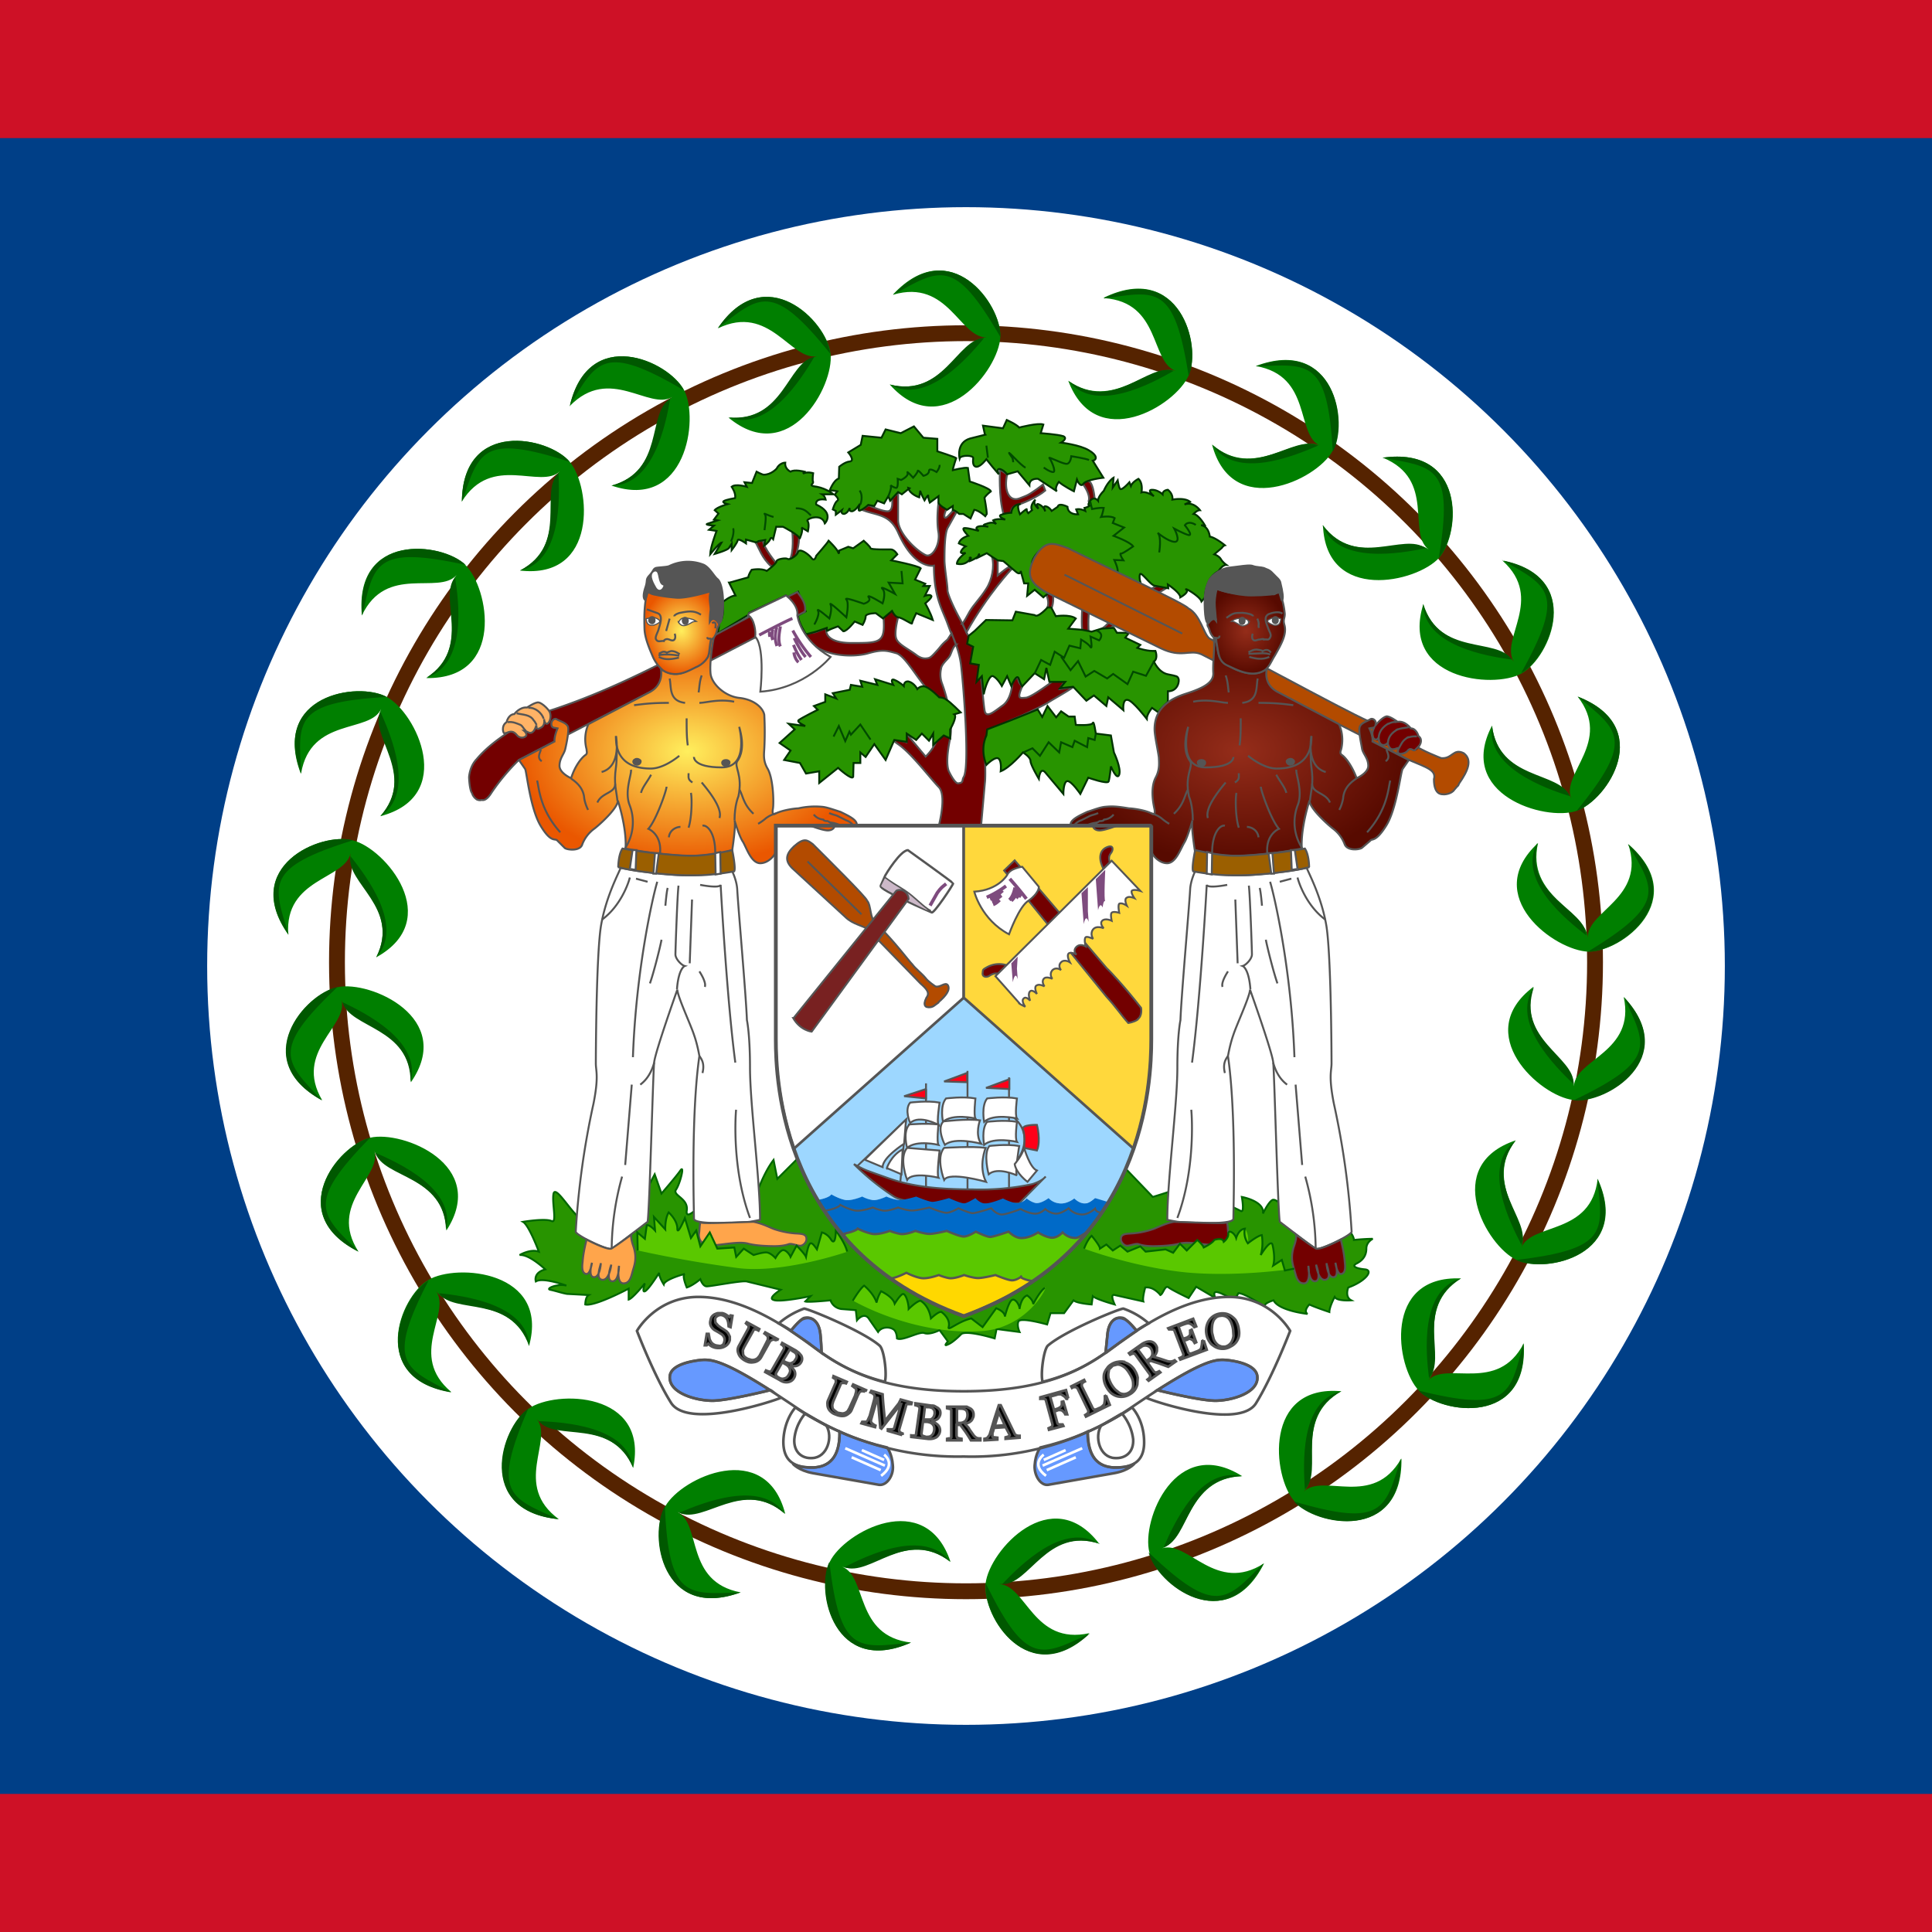<svg xmlns="http://www.w3.org/2000/svg" xmlns:xlink="http://www.w3.org/1999/xlink" id="flag-icon-css-bz" viewBox="0 0 512 512">
  <defs>
    <radialGradient id="a">
      <stop offset="0" stop-color="#ffef5d"/>
      <stop offset="1" stop-color="#ea5700"/>
    </radialGradient>
    <radialGradient id="b">
      <stop offset="0" stop-color="#952d1a"/>
      <stop offset="1" stop-color="#570a00"/>
    </radialGradient>
    <radialGradient id="c" cx="247.1" cy="238.3" r="36" fx="247.1" fy="238.3" gradientTransform="scale(1.226 .816)" gradientUnits="userSpaceOnUse" xlink:href="#a"/>
    <radialGradient id="d" cx="322" cy="152.9" r="10.6" fx="322" fy="152.9" gradientTransform="scale(.936 1.068)" gradientUnits="userSpaceOnUse" xlink:href="#a"/>
    <radialGradient id="e" cx="364.2" cy="237.8" r="36" fx="364.2" fy="237.8" gradientTransform="scale(1.224 .817)" gradientUnits="userSpaceOnUse" xlink:href="#b"/>
    <radialGradient id="f" cx="468.1" cy="156.1" r="10.7" fx="468.1" fy="156.1" gradientTransform="scale(.956 1.046)" gradientUnits="userSpaceOnUse" xlink:href="#b"/>
  </defs>
  <path fill="#ce1126" d="M0 0h512v512H0z"/>
  <path fill="#003f87" d="M0 36.6h512v438.8H0z"/>
  <circle cx="256" cy="256" r="201.1" fill="#fff"/>
  <circle cx="256" cy="255" r="166.7" fill="none" stroke="#552300" stroke-width="4.2"/>
  <path fill="#007f00" d="M236.7 78c15.1-16.1 28.8 2.6 28.4 11.3-.4 8.8-15.6 28.1-29.3 12.6 14.2 3.6 18.5-12.3 25.7-12.5-7.2.2-10.2-15.6-24.8-11.3zm-157 127c-7.8-20.7 15-24.5 22.8-20.3 7.8 4.2 18.5 26.3-1.7 31.6 9.7-11-2.8-21.9.2-28.4-3 6.5-18.6 2.1-21.2 17zm338.4-20.4c20.6 8 8 27.4-.3 30.3-8.4 2.8-32-4.3-22.4-22.6 1.7 14.5 18.2 12.6 21 19.3-2.8-6.6 11-15 1.7-27zm-270 218c-22.1-2.2-15.3-24.3-8-29.3 7.2-5 31.9-4.6 27.7 15.7-5.7-13.5-21-7.2-25.5-12.9 4.4 5.7-6.5 17.5 5.8 26.5zm223.3-16c.3 22-22.6 17.8-28.4 11.2-5.8-6.5-8.2-31 12.5-29.1-12.8 7.1-4.8 21.6-10 26.6 5.2-5 18.3 4.4 25.8-8.7zM95.9 163.1c-2-22 21-19.5 27.4-13.4 6.3 6.1 10.6 30.3-10.3 30 12.3-8 3.2-21.9 8-27.3-4.8 5.4-18.6-3-25.1 10.7zm23.6 205.8c-21.9-3.6-13.6-25.2-6-29.7s32.2-2.4 26.7 17.5c-4.8-13.8-20.5-8.6-24.6-14.5 4 5.9-7.6 17 4 26.7zm173-290c20-9.7 26 12.5 22.5 20.6-3.4 8-24.6 20.8-31.9 1.4 12 8.4 21.7-5 28.5-2.6-6.8-2.4-3.9-18.2-19-19.3zM335 414.3c-9.9 19.7-28.3 5.6-30.4-2.9-2.2-8.5 7-31.3 24.6-20.2-14.8.5-14.3 17-21.2 19.1 6.9-2.1 14.2 12.2 27 4zm96.5-190.6c16.8 14.5-1.7 28.6-10.5 28.5-8.9-.2-28.7-14.7-13.4-28.8-3.3 14.2 12.8 18 13.2 25.2-.4-7.2 15.5-10.5 10.7-24.9zM151 107.6c5-21.5 26.2-12 30.3-4.2 4 7.7.5 32-19.2 25.3 14.2-3.9 10-19.8 16.1-23.5-6.2 3.7-16.6-8.5-27.2 2.4zm-65.6 184c-19.5-10.7-4.5-28.3 4.1-30 8.7-1.8 31.2 8.2 19.4 25.2.1-14.6-16.5-14.9-18.4-21.8 1.9 6.9-12.8 13.6-5.1 26.6zm281-170.3c22-3.1 20.8 19.9 15 26.5-5.9 6.6-30 12-30.8-8.6 8.8 11.7 22.2 2 28 6.4-5.8-4.4 2-18.5-12.1-24.3zm-125 314c-20.2 9-25.3-13.5-21.5-21.4 3.8-7.9 25.4-19.7 32 0-11.7-9-22 4-28.7 1.3 6.7 2.7 3.2 18.4 18.3 20.1zm182-122.9c9.1 20-13.5 25.3-21.5 21.5-8-3.7-20-25.1-.2-31.7-9 11.7 4.2 21.8 1.5 28.4 2.7-6.6 18.5-3.2 20.2-18.2zm-347-64.7c-12.7-18 8.6-27.3 17.1-25 8.6 2.1 24.4 21 6.2 31 6.6-13-8.2-20.5-6.8-27.6-1.4 7-17.6 6.6-16.5 21.6zM196.3 422c-20.8 7.6-24.4-15.2-20-22.8 4.3-7.7 26.7-18 31.8 2-11-9.7-22.1 2.6-28.6-.5 6.5 3.1 1.9 18.5 16.8 21.3zm-6-335c12.4-18.3 28.8-2 29.8 6.7s-11 30.2-27 17c14.7 1.3 16.4-15 23.4-16.3-7 1.2-12.5-14-26.2-7.4zm213.5 269c1.4 22-21.7 18.8-27.8 12.5-6.1-6.3-9.6-30.6 11.2-29.7-12.5 7.7-3.9 21.8-8.7 27 4.8-5.2 18.4 3.6 25.3-9.8zm-5.6-207.4c21.7 4.3 12.7 25.6 5 29.9-7.7 4.2-32.2 1.4-26-18.4 4.3 14 20.2 9.3 24 15.3-3.8-6 8.2-16.7-3-26.8zM122.4 133c.2-22 23-17.3 28.6-10.6s7.5 31.2-13.2 28.8c13-6.8 5.4-21.4 10.6-26.3-5.2 4.9-18-4.8-26 8zM95 331.7c-19.8-10-5.5-28.1 3.1-30.2 8.6-2 31.5 7.2 20.2 24.6-.4-14.6-17-14.3-19.1-21.1 2.1 6.8-12.4 14-4.2 26.7zM332.8 97c20.8-7.8 24.6 15 20.3 22.6-4.3 7.7-26.6 18.2-31.9-1.8 11.1 9.6 22.1-2.8 28.6.3-6.5-3-2-18.5-17-21.1zm-44.1 335.8c-16.1 15.1-28.5-4.4-27.5-13.2 1-8.7 17.5-27 30.1-10.5-14-4.6-19.3 11-26.5 10.7 7.2.3 9 16.3 23.9 13zm141.6-168.6c15.1 16.1-4.7 28.3-13.4 27.3-8.8-1-27.1-17.5-10.5-30-4.7 13.9 11 19.2 10.7 26.4.3-7.2 16.4-9 13.2-23.7z"/>
  <path fill="#005800" d="M235.8 101.9c14.2 3.6 17.8-12.1 25-12.3-4.2 5-15.2 17.9-25 12.3zm1-23.8c15-16.2 28.6 2.5 28.3 11.2-12.3-21.3-16-18-28.4-11.2zm-136 138.2c9.7-11-3-21.2 0-27.7 2.7 6 9.4 21.5 0 27.7zm-21-11.4c-8-20.6 15-24.4 22.7-20.2-24.7 1.4-23.4 6.3-22.7 20.2zm315.6-12.6c1.7 14.5 17.8 12 20.6 18.7-6.3-2-22.3-7.6-20.6-18.7zm22.7-7.7c20.6 8 8 27.4-.3 30.3 15.6-19 11.1-21.4.3-30.3zM167.8 389c-5.7-13.5-20.5-6.8-25-12.4 6.6.3 23.5 1.3 25 12.4zM148 402.6c-22.1-2.2-15.3-24.3-8-29.3-9.8 22.6-4.9 23.6 8 29.3zm207.4-33.9c-12.8 7.1-4.5 21-9.6 26-.4-6.5-1.4-23.3 9.6-26zm15.8 18c.4 22-22.5 17.7-28.3 11.2 23.7 7 24.2 2 28.3-11.3zM113 179.6c12.3-8 3-21.2 7.6-26.6 1 6.4 3.2 23-7.6 26.6zm-17-16.5c-2-22 21.1-19.5 27.4-13.4-24.2-5.3-24.3-.2-27.4 13.4zm44.3 193.6c-4.8-13.8-20-8.2-24-14 6.5.7 23.3 2.8 24 14zM119.6 369c-22-3.6-13.6-25.2-6-29.7-11.3 21.9-6.5 23.2 6 29.7zm163.6-268c12 8.4 21-5 27.8-2.7-5.8 3.3-20.6 11.4-27.8 2.7zm9.4-22c19.9-9.7 26 12.5 22.4 20.6-3.8-24.3-8.5-22.5-22.4-20.5zM329 391.2c-14.7.5-13.7 16.6-20.6 18.8 2.6-6 9.5-21.4 20.6-18.8zm5.8 23.1c-9.9 19.7-28.3 5.6-30.4-2.9 17.8 17 20.6 12.8 30.4 2.9zm72.6-190.9c-3.3 14.2 12.6 17.4 13 24.5-5.2-4-18.4-14.6-13-24.5zm24 .3c16.7 14.5-1.8 28.6-10.6 28.5 21.1-12.8 17.7-16.5 10.6-28.5zm-269.4-95c14.2-3.9 9.4-19.3 15.6-23-1.1 6.4-4.3 23-15.6 23zm-11-21.1c5-21.5 26.1-12 30.2-4.2-21.3-12.5-23-7.8-30.3 4.2zm-42.2 179.2c.1-14.6-16.2-14.3-18-21.2 5.9 2.8 21 10.3 18 21.2zm-23.5 4.8c-19.5-10.7-4.5-28.3 4.1-30-17.9 16.9-13.7 19.8-4.1 30zm265.2-152.4c8.8 11.7 21.6 1.7 27.3 6.1-6.5 1.3-23.1 4.4-27.3-6zm15.9-17.9c22-3.1 20.7 19.9 14.9 26.5 4-24.2-1-24-15-26.5zM251.7 413.8c-11.6-8.9-21.2 4.2-27.9 1.5 5.9-3 21-10.4 28-1.5zm-10.3 21.5c-20.3 9-25.4-13.5-21.6-21.4 2.8 24.4 7.6 22.9 21.6 21.4zm160.2-133c-9 11.6 4.3 21 1.6 27.6-3-5.8-10.6-20.8-1.6-27.6zm21.7 10.1c9.1 20-13.5 25.3-21.5 21.5 24.6-2.9 23-7.6 21.5-21.5zM99.7 253.7c6.6-13-8.2-19.8-6.8-26.8 4 5.1 14.4 18.5 6.8 26.8zm-23.2-6c-12.8-18 8.5-27.3 17-25-23.5 7.3-21.1 11.7-17 25zM208 401.2c-11-9.7-21.4 2.8-28-.3 6.1-2.6 21.8-9 28 .3zM196.2 422c-20.8 7.6-24.4-15.2-20-22.8 1 24.5 6 23.3 20 22.8zM193 110.6c14.7 1.4 15.7-14.7 22.8-16-3.4 5.7-12.2 20-22.8 16zM190.2 87c12.4-18.3 28.8-2 29.8 6.7-15.4-19.2-18.7-15.3-29.8-6.7zm196.9 251.8c-12.5 7.7-3.5 21.1-8.4 26.4-.8-6.5-2.5-23.2 8.4-26.4zm16.6 17.2c1.4 22-21.7 18.8-27.8 12.5 24 6 24.3 1 27.8-12.5zm-26.6-196c4.2 14 19.7 8.8 23.5 14.8-6.5-.9-23.2-3.6-23.5-14.8zm21-11.5c21.7 4.3 12.7 25.6 5 29.9 12-21.5 7.2-23-5-30zm-260.3 2.7c13-6.8 5-20.8 10.2-25.8.3 6.6.9 23.4-10.2 25.8zM122.4 133c.2-22 23-17.3 28.6-10.6-23.5-7.6-24-2.6-28.6 10.6zm-4.2 193c-.4-14.6-16.6-13.7-18.7-20.5 6 2.6 21.4 9.6 18.7 20.5zM95 331.7c-19.8-10-5.4-28.1 3.1-30.2-17.3 17.6-13 20.3-3.1 30.2zm226.3-213.8c11.1 9.6 21.4-2.9 28 .2-6.1 2.6-21.7 9.2-28-.2zm11.6-20.8c20.8-7.8 24.6 15 20.3 22.6-1.4-24.5-6.3-23.2-20.3-22.6zm-41.5 312c-14-4.5-18.6 11-25.8 10.7 4.6-4.8 16.4-16.8 25.8-10.6zm-2.6 23.8c-16.1 15.1-28.5-4.4-27.5-13.2 10.8 22.1 14.8 19.1 27.5 13.2zm117.7-171.3c-4.7 13.8 10.9 18.5 10.5 25.7-4.7-4.5-16.8-16.4-10.5-25.7zm23.9 2.7c15.1 16.1-4.7 28.3-13.4 27.3 22.3-10.6 19.3-14.6 13.4-27.3z"/>
  <g fill="#730000" stroke="#555555" stroke-width=".5">
    <path d="M287 128.3s.6-1.4 1.8-.6c1 .9 1.3 4.5 1.3 4.5l-1.7.8s1-1.3-1.4-4.7zm-9.5 32.8s.8-1.2-.3-3.7l1.7-.5s.6 2-.2 4.2h-1.2m28.9-5.8l-4 2.4 2 1 4.8-2.9-2.8-.5m-53 15.5c-1.1.9-1.2 2.3-1.8 3.2-.5.8-2.1 2-2.2 3.2a6.8 6.8 0 00.2 3.8c.6 1.6 3.2 9 2.2 14.7-1.2 5.6-.7 8-.3 8.8.4.8 1.6 3.1 2.4 3.1 1.6-.2.9-.7 1.5-1.7 1.6-2.7 0-23.7-.7-29.5-.5-4.5-2.6-8.6-2.8-9l-1-2.7c-1.5-3.8-3.4-7-3.4-14.8 0 0-5.1 1.2-9.5-8.8-2.3-5-5.6-4.4-9.6-6l1.8-1.2s3.4 1.6 5 1.6c1.7 0 1.2-3.3 1.2-3.3l1.6-1.7v7.3c0 3.4 4.6 8 7.3 9.3 1.7.8 3.9-2.6 3.4-6-.6-3.3 0-7.8 0-7.8l2.3 1.4s-.9 1.4-.7 2.3c.3.8 1.5-.9 2.3-1.7 0 0 .2.2 1 .2l-2.4 4.3c-.9 1.4-.9 6.7-.9 8.6 0 2 .8 6.6.8 8 0 1.1 2 5.4 3.5 8l1.8 3.7c1.2 2 1.3 3.4 2 5 .5.9 1.2 3.3 1.7 7.4.2 1 .4 5 .8 7.6.3 2.5 2.4.6 4.9-1.2 2.5-1.9 2.5-6.4 2.5-6.4s2-1.6 1.6-.7c-.2 1 1 2.1 1 2.1-1.5 3.5-.6 3.1 1 3 1.6-.2 7-4.3 7-4.3.7-.2 4-.2 3.4 0-.6.4-1.4 2-1.4 2l3.5-.5c-1.3 1-6 3.6-7 4.3a96.3 96.3 0 01-9.1 4.3c-2.4 1-7.1 3.4-7.3 5.8-.1 2.4.3 8.8 0 11l-1 11.3h-11.2s2.2-8.2-.1-10.3c-2.2-2.3-7.3-9-10.7-11.3-3.3-2.2 2.2-.5 2.2-.5v-2.3l5.1 6.1s8.9-7.8 0-18.4c-2.8-3.3-5.6-8.4-7.8-9-2.3-.6-3.4-1.1-7.3 0-4 1.2-13.4 1.2-17.4-5l3.4-.6 2.8-1.1s-1.2 4 6.7 4 9 0 8.4-7.4l2.3-1.1 1.6 1.7s-1.1 4-.5 5.6c.5 1.6 3.3 2.8 5.5 4.5 1 .7 1.7.8 2.3.8 1-.1 1.2-.1 2.4-1.4 1.9-2 1.5-2 3.4-3.6l1.1-1.7 1.1 3z"/>
    <path d="M255 165.3c.4-.4 1.3-2 2-3.3 1.2-2 2.7-3.3 4.4-6 1.5-2.3 2.2-5.9 1.5-8.4l1.5.9v4s2-1.7 2.9-2.2l.8.5s-6.2 6.4-12 16.8l-1-2.3zm-54.8-21.6c.9 1.4 1.7 4.2 4.2 6.4l1.6-.5s-3.8-4.5-3.8-6.4l-2 .5m9.8-2.5s.5 5.3-.8 7.3l1.6-.9s1.2-3.6.9-5.6l-1.7-.8zm55-16.8s-.4 7.5 1 12l2-.5s-.3-1.4 1.4-2c1.7-.5 5.6-2.2 7.6-3.9l-.6-1.6s-3 2.4-4.5 3c-1.4.5-2.2 1.1-3.3.8-1.2-.3-2.6-2.2-1.7-6.5l-2-1.3m22 35s-.4 5.3-.1 7.6l1.7.4s-.4-6.3.8-6.9l-2.3-1.1m8 4s-2 3.4-4.4 3.7l3.7-.7s1-.5 2.6-2.2l-2-.8"/>
  </g>
  <g fill="#289400" stroke="#030" stroke-width=".5">
    <path d="M263 147.6l1.4.9 1.5.2 3.3 2.8c1.3 1.1 1.3-.2 1.3-.2l.9 3.3h1.1l-.3 3.3 2-1.6 2.3 2s1.6-1.5 2.5-1.5c.8 0 1.1-.8 1.1-.8h.1c-5.5-2.6-7.9-5.4-6.2-8.2 2.7-4.7 7.2-1.6 8.6-1l20.2 10.8s1.4-.8.4-1.6c-1-.9-1.4-3-1.1-3.8.3-.8 2.6 2.6 3.8 3l3.7.7-.1-1s3.3 2.2 3.3 3.4c0 0 2.4-1.3 1.6-2-.8-.8 3.6 1.7 4 3.1l.9-1a11 11 0 011.4-5c1-1.5 2.2-2 2.2-2s1-1.7 2.1-1.7c0 0-1-.7-1.5-1.6-.5-.8-1.7-1.2-1.7-1.2l2-1.7c.4-.6.8-.7.8-.7s-2.4-2-4-2.3c0 0-.2-2.7-2.3-3h1s-1.6-2.8-3-3c0 0 .9-1 1.7-1 0 0-1.7-2.4-4.1-1.5l1.5-.7s-1.1-1.2-4.7-.6c0 0 .3-1.4-1.2-2.6 0 0-1.4.1-1.4 1.2 0 0-1.2-1.2-2.8-1.2-1.5 0 .5 1.7.5 1.7s-2-1.4-3.3-1c0 0 .5-2.4-.8-3.6 0 0-1.6.8-2 1.9l-.4-1s-2.1 2.4-2.5 1.7c-.3-.4-.6-2.2-.6-2.2l-1.3 1.9.2-2.6s-1.4.8-2.6 3.5c0 0-1.5 1.4-1.5 2.6 0 0-1-1.3-2.1 0-1 1.5 0 1.2 0 1.2s-.5.5-1.5.7l.2.8s-1.3-.7-2.4-.4l.5 1.3s-2.7.2-2.8-2c0 0-2.3-1.2-2.6 0l-1.6 1.1s-.6-1-1.5-1.2c-1-.3-.2 1.3-.2 1.3s-.3-1.2-1.6-1.8c-1.2-.6-.2 1.1-.2 1.1s-1.7-1.3-.8-2.4c0 0-1.6 1.5-.9 2.8l-1 .8s-.5-.6-.4-1c.1-.4-1.8 1.3-1.8 1.3s-1.1-2.7 0-2.7c.1 0-2-.1-2.3 2.3 0 0-1.3 0-2.6.5-1.3.4 1 1.3 1 1.3s-2-.4-3.2.2l.8 1s-.8-.8-2.5-.1c-2 .5.4.8.4.8s-1.9-.4-2.8 0 .3 1.1.3 1.1-3.5-1-4-.7c-.5.3 1.2 2 1.2 2s-2.1.5-2.5 2l1.8.8s-.8.4-1.2 1.3c-.4.8 1.2.4 1.2.4s-2.3 1.6-2.3 2.9c0 0 1.7.5 3-.7s.4-.9.4-.9v.9s2.5-1 2.5-1.7c0-.5-.4.8-.4.8l2.4-1.2 1.5 1z"/>
    <path d="M261 115.1l-.5-2.3 5.3.7 1-2.2s2.5 1.1 3.3 2c0 0 5-1.3 6.4-.8l-.7 2.3s4.5.3 6 .8c1.3.6-.6 1.7-.6 1.7s5 .6 7.3 2c2.3 1.3 2.3 2.5 1.1 2.8l2.8 4.5s-4.5.5-5.3 1.6c-.8 1.2-1.7-1.1-1.7-1.1l-.8 3.1s-2.8-1.4-4-2.5c0 0-1.3 1.7-.5 2.5l-5-3.3s-2.3-.3-2.3 1.7l-3.1-3.7-2.8.8s-.8-1.1-1.9-1.4c-1.1-.2-.3 1.4-.3 1.4l-1.7-2-1.6-2s-1.5 2-2.6 2c-1 0-1-1.3-.9-2.2.3-.9-3.3-1-3.6 0 0 0-1-4.2 2.8-5.3l4-1zm-20 14.3l-2 1.6-1-.6-2.1 2.3-.5-1.2-1.1 1.9-1.8-.7-.8 1.4-1.6-.3s-1.3 1.2-2.2 1.5c-.8.3 0-1.8 0-1.8s-1.2 2-2.2 2c-.8 0-.5-.9-.5-.9s-.5 1.4-1.5 1.6c-1 0-.6-1-.6-1l-1.6 1.2v-1l-.8-.4s.5-1.8 1.2-2.3c.7-.4-.7-1.6-.7-1.6l.7-.9s-2.1-.5-2.1 0c0 0 1-2.9 2.5-3.4l.1-3.1s1.5-1.3 2.8-1.4c1.5-.2-.4-2.4-.4-2.4l3.3-2 .5-2.4 5 .5 1.1-2.2 4 1 3.5-1.8 2.5 3 3.7.3v3.3s4.4 1.4 5 1.8c0 0-.9 2.7-.9 3.2 0 0 3.1-.8 4-.6l.5 3.6s5.3 1.7 5.6 2.6c0 0-1.1.8-1.7 1.7 0 0 .6 3.2.6 4.3l-.4.6s-1.6-1.5-2.9-1.7l-1 2.3-1.9-1.2h-1.1s-1-1-1.7-1v-1.1l-1.5 1s-2.3-1.2-2.3-2v-1.6l-2.3 1.7s-.5-1.3-.4-1.8c0-.5-1 1.2-1 1.2s-1.2-2.2-1.1-2.6l-.3 1.8s-2.5-.8-2.9-2.5z"/>
    <path d="M207.5 139.6s4.4 2.2 4.4 3.2c0 0 1.1-2.3.5-3l1.7 1s.5-2-.1-2.7c-.6-.5 3.7-2.3 4.6.6 0 0 2.7-2.7-2.3-5 0 0-.5-1.7 2.5-1.3 0 0-.2-1-.9-1.4h3s-1.8-1.5-4.4-2c-2.5-.3-1-.7-1-1.2-.3-.5 0-2.4 0-2.4s-1.5-.5-2.7.1l.4-.5s-2.7-.7-3.7 0c0 0-1.6-.7-1.4-2.4 0 0-1.5 0-2.3 1.6 0 0-1.4 1.6-3.4 1.6-.4 0-1.9-.8-1.9-.8l-1.2 3-2-.2.6 1.2s-3-.9-4 0c0 0 1.2 1.7.9 3 0 0-2.4.4-3 .8-.6.4 1 .8 1 .8s-2.8.8-3.4 1.6l1 .9-1.2 1.6 1 .2-2.7.9c-1 .3 1.7.5 1.7.5l-1.3 1.1 2 .3s-1.6 4.2-1.7 6.2c0 0 2.4-3 3-3.1l-1.8 3s3.5-1 3.8-1.6l.7-1.1v1.7s1.4-1.8 1.6-2.6c.1-.7 2.2.8 2.2.8v-1l2.5.7c.7 0 .8-.3.8-.3l1.8-.3-.3 1.5s1.2-.8 1.6-1.7c.2-.8.8 0 .8 0l.8-3.3h1.8zm-14.3 14.8l1.7 3.4c-1.4.1-3.3 1.7-3.3 1.7.3 5.7-1.2 5.4-1.2 5.4.4 1-.3 3-.3 3l8.3-5 .1-.5 9.8-4.6.3.5 2.9-1.5 2 5.2-2 1.1c0 1.8 2.1 5 2.1 5l2.6-.7 2.9-1v1c0-.4 3-1.4 3-1.4l1.4 1.3c1 0 3-2.6 3-2.6l2.1.9s.8-1.3.8-2.2c0-.9 2.7-.9 2.7-.9l1.9 1.4 2.4-2s.7 1.5 1.6 1.7c1 0 3.7 2 3.7 1.6 0-.4 1.1-2.7 1.1-2.7l4.4 1.8c-.6-2-2-4.4-2-4.4s2-1.6 1.6-2c-.4-.5-1.7 0-1.7 0l1.3-2.6h-1.7l.5-.6-2.7-1.1 1.5-3c-.7-.7-7.8-2.1-7.8-2.1l1.6-1.6s-.8-1.3-1.7-1.3-5.2.1-5.4-.3c0-.4-1.8-2-1.8-2l-2.8 2-1.3-.4-2.4 1s0 1.3-.3.4-2.5-3-2.5-3c-.4.7-3.3 4-3.3 4s-.4 1.8-1.3.5c-1-1.2-3.2-2.6-3.5-1.5-.4 1.1-2.3 2.2-2.8 1.8-.4-.3-2.7 0-2.9.6 0 .7-2.6 2.6-2.6 2.6-1.5-.8-4-.3-4-.3s-.8 1.1-.9 2l-5 1.4zm47.1 42.2v-2.2l2.5 1.7 1.5-1.7 1.9 1.9 1.1-1.9v3l2.8-2.5 1.7.8v-2.4s2-3.4 1.1-4l1.7-.5s-2.8-2.8-3.7-3.3c-.8-.7-2-.7-2-.7s-2.1-2.2-3.6-2.8c-1.3-.5-2.2.6-2.2.6s-.8-1.6-2.3-2c-1.3-.2-1.3 1.2-1.3 1.2s-1-1-2.4-1.6c-1.4-.6-.4 1.3-.4 1.3l-4.8-1.5.6 1.5-4.5-1.1.5 1.6-3-.5-.3 1.3-4.5.9.9 1.4-2.9-1.1v2l-3 1.1 1 1s-4 2-5 2.7c-.8.5 1.7 1.6 1.7 1.6l-4.4-.6 1.6 1.5-4 3.6 2.9 2-1.7 2.5 4.2.8 1.6 2.8 3.5-.6v3.1l5-4s3.6 3.3 4 2.4l.1-3.7h1.8v-2.8l1.4 1.2 2.3-3.4 3 4.2 2.3-5.3 3.3.5zm20.4-12.6l-.5-4.8-1.4 1.5.6-4.5-2.3-.4.8-4.4-1.6-.8.4-2.1 1.6-1.3 3-2.9 7 .1.9-2.3 5 .9c.8.9 3.4-2 3.4-2h1l1.2 2.3s3.6-.6 5.3.6l-2 2.7 3.7.3 2.5.5 2.6-.8 3.3-.2.8 1.3h3.2l-1 1.3 4 1.9-.8.8s2.3.8 4 .8h.8s.8 2-.4 2.8c0 0 1.2 2.9 3.7 3.4s2.5.5 2.8 1.1c.3.5 0 3.4-2.8 3.4v2.8s-2.2 2-2.5 2.8l-1.7-1.2s-1.4 1.7-1.4 2.9c0 0-3.7-4.8-5-5-1.5-.4-1.2 2.7-1.2 2.7l-4-3.4-.5 2.3-3.3-2.8-2 1.4-3.5-3.7-3.5.4 1.4-1.7h-4.2l-.8-3.7-.6 3-2.5-1.6-3.3 3.5s-.4-.4-.9-2c-.5-1.7-2 1.9-2 1.9l-1.1-2.6-1.4 2.6s-1.1-2-2.3-2.6c-1-.5-2.2 3.1-2.5 4.8zm.7 11l.2-1.7 6-2.3 5-2 2.4-1 1.2 2 1.4-2.9 2.3 3 1.3-1.6 2 1.4h1.6l.3 2.2s4.2.3 4.5-.5c.3-.8.8 2.8.8 2.8l4 .5.8 4.5s2 4.2 1.4 5.9c-.6 1.7-2.2-2.2-2.2-2.2s-.3 3-.6 4c-.3.8-5.4-1-5.4-1l-2.1 4.3s-2.3-3.4-3.4-3.4-1.1 3.4-1.1 3.4l-4.8-5.7c-1.4-1.6-1.7 1.7-1.7 1.7s-2.2-3.7-2.2-4.7c0-1.1-2-2.3-2-2.3s-3.4 4-5.9 5c0 0 .3-2.5-.5-3.3-.8-.9-3.3 1.6-3.3 1.6s-1.8-3.8 0-7.8z"/>
  </g>
  <g fill="none" stroke="#004b00" stroke-width=".5">
    <path d="M288.9 132.8l.5 2.1s1.9-.4 3.1-.3c0 0-.3 1.7-.7 2.4 0 0 2.5-.4 3.6.3l-.5 1.3 3 1.2-2.8 2.2s4.4 1.6 5.2 2.8c0 0-2.8 2-3.2 1.9-.4-.2-.1.8.6 1.8l-2.4-.1s1 2.1.9 3c-.1.8-4 .6-4 .6m15-5.6s.7-4.2-.4-5.2c0 0 2.7 2.3 4.5 2.4 1.8 0-.1-3.5-.1-3.5s2.6 1.4 3.8 1.7c1.3.2-1-2.6-1-2.6s.8-1.4 2.9-.1m-48.4-16.6s0-1-.4-1.4c-2.5-3.5 2.6 2.6 3.7 2.8m4.8 0s1.6 1.2 2.5 1.2-.6-3.3-1-3.7c-.4-.5 3 1.3 4.3 1.5 1.3.3 1.5-2 1.5-2s3.8.6 4.7 1m-26.8-.6l-.4-3.2m-25.9 13.6c-.2-.4 1-2.3.5-3.1 0 0 .8.6 1.5.7.6 0 .4-2.4.4-2.4l.9.3s2.1-1 1.7-1.9c-.4-.8 1.5 1.3 1.5 1.3s1.2-1.3 1.2-1.8 1.5 1.3 1.5 1.3 1.5-.3 1.5-1.3 2 .3 2 .3.9-1.1.8-1.9m-21 10.5s.9-2.2-.2-3.7m-25.2 10.5c.1-1 .6-3.8.1-4.2-.5-.5 1 .4 2.3.7m9.9-.4c-1.3-1.3-2-1.9-4-1.9m-17.2 8.8c.4-.7.9-2.5.6-3.5m26.6 55.2l1.4-2.8 1.7 4 1.1-2.5.4.8 2.5-2.7 2.7 4m43.5-17.5l1.7-3.6 2.4 1.3 1.2-3.5 2.5 1.6 1.4-3.2 2.9.7.2-2.3s2 1.1 2.5 2c.6.8 0-2.8 0-2.8l2.3 1s1.6-1.7-.7-2.6"/>
    <path d="M281.2 174l2.5 3.6 2-2.4 2 4.1 2.3-1.5 3.4 2 1.6-1.2 3.8 2.7 1.5-3.3 3.4 1.1 2.1-3.8m-90-9.8s1.5-2.5 1-3.6c-.7-1.2 3 2 3 2s.8-2.5.3-3.7c-.6-1.1 4.2 3.4 4.2 3.4s.8-3.9 0-4.7c-.9-.9 4.6 1.1 4.6 1.1s2.2-.6 1.3-1.7c-.8-1.2 3.7 1.6 3.7 1.6s1-2.8 0-3.8c-1.2-1.2 3.3 1.3 3.3 1.3l-1.7-3 3.7.2-.3-3.3m32.3 48.1l2.4-1.1 2 2 2.3-3.6 2.8 2.7.5-2.7 3 1.3.6-1.7 3.3 1.7.3-2.4 1.7.5.3-1.7"/>
  </g>
  <path fill="#9dd7ff" d="M216.7 318a74.5 74.5 0 01-6.4-13.9l45.1-39.7 45.1 39.6a69 69 0 01-6.5 14.2l-.4.6-3.4-1.3s-1.4 1.3-2.6 1.4c-1.6.2-2.9-1.3-2.9-1.3s-2 1.6-4 1.3c-2-.2-2.8-1.4-2.8-1.4s-2 1.6-3.5 1.3c-1.4-.3-2.3-1.2-2.3-1.2s-1.3 1.5-3 1.2c-1.7-.3-3.3-1.2-3.3-1.2s-2.6 1.1-4.2 1.3c-1.7.3-3.2-1.4-3.2-1.4s-2.1 1.4-3 1.4c-.8 0-4-1.4-4-1.4s-3.2 1-4.3 1c-1 0-4.3-1.3-4.3-1.3s-3 .8-4.4.8c-1.4 0-3.5-.8-3.5-.8s-2.5 1.1-3.9.8c-1.4-.3-2.6-.8-2.6-.8s-2.7 1.1-4.4.8c-1.7-.3-3.7-1.5-3.7-1.5s-.3.9-3.5 1.5h-.1"/>
  <path fill="#fff" stroke="#555555" stroke-width=".7" d="M255.4 218.8v45.6l-45 40a89.8 89.8 0 01-4.8-29v-56.6h49.8"/>
  <path fill="#ffd83c" stroke="#555555" stroke-width=".7" d="M255.4 218.8v45.6l45 40a89.8 89.8 0 004.7-29v-56.6h-49.7"/>
  <g stroke="#555555" stroke-width=".5">
    <path fill="#730000" d="M226.3 308.5c3.4 1.8 2.3 1.3 9.3 3.8 5.7 2 12.4 2.9 22 2.9a66 66 0 0016-1.4c2.8-.9 3.5-2 3.5-2l-7 7.1s-28 1.5-33.2-1.8a66 66 0 01-10.6-8.6z"/>
    <path fill="none" d="M267.5 295.3s9 5 0 14.9m-40.3-1.2l12.9-12.3-1.5 16.5m6.8 1.4v-27.5m22 27.5v-29.1m-11 29.7v-31.4"/>
    <path fill="#ff0018" d="M245.4 288.6l-5.8 1.9 5.8.6v-2.5m11-4.3l-6.2 2.3 6.1.2v-2.5m11.2 1.7l-6.2 2.3 6.2.3V286zm3.6 13.2c-.3-1.2 3.7-1.1 3.7-1.1s1.1 4.2 0 6.8l-3.4-.7s.4-2.8-.3-5z"/>
    <g fill="#fff">
      <path d="M229.1 307.4l11-10.7-.5 6.4s-5.7 3.6-5.7 6.2l-4.8-2m5.9 2.3s1.1-3.4 4.2-5l-.3 6.6-4-1.7zm15.7-18.5s4.5-.6 7.8 0c0 0-.5 4.5 0 5.3 0 0-6.1-1.4-8.6.9 0 0-.9-4.2.8-6.2zm-9.5 1.1s4.5-.6 7.8 0c0 0-.8 5-.3 5.9 0 0-5-2.8-7.5-.5 0 0-1.6-3.5 0-5.4z"/>
      <path d="M240.9 298s4.5-.4 7.8 0c0 0-.5 4.6 0 5.4 0 0-5.8-1.4-8.3.8 0 0-1.2-4.1.5-6.1zm9-.8s6.4-.8 9.8-.3c0 0-1.4 3.7.3 6.2 0 0-7-1.9-9.6.3 0 0-2.2-4.2-.5-6.1zm-9.5 7l8.6.7s-.8 6.3-.3 7.2c0 0-7-1.7-8.3.6 0 0-2.3-5.9 0-8.5zm9.8 0s7.5-.5 11 0c0 0-2 4.8.1 9 0 0-9.8-2.8-11.1-.5 0 0-2.3-5.9 0-8.5zm11.4-13.1s4.5-.6 7.9 0c0 0-.6 4.5 0 5.3 0 0-6.2-1.4-8.7.9 0 0-.8-4.2.8-6.2zm0 6.2s4.5-.6 7.9 0c0 0-.6 4.4 0 5.3 0 0-6.2-1.4-8.7.8 0 0-.8-4.2.8-6.1zm.6 6.4s4.4-.6 7.9 0c0 0-1.2 7-.6 7.8 0 0-5.1-2.4-7.5-.3 0 0-1.5-5.5.2-7.5z"/>
      <path d="M271.4 304.2s1.5 5.3 3.4 6l-2.5 3s-3-2.2-3.4-4.7c0 0 2-2.3 2.5-4.3z"/>
    </g>
  </g>
  <g stroke="#555555" stroke-width=".6">
    <path fill="#006ac8" stroke="none" d="M293.8 318.6c-7.2 12-19 23.2-38.4 30.2a71.8 71.8 0 01-38.7-30.7v-.1c3.3-.6 3.6-1.5 3.6-1.5s2 1.2 3.7 1.5c1.7.3 4.5-.9 4.5-.9s1 .6 2.6.9c1.3.3 3.8-.9 3.8-.9s2 .9 3.6.9c1.3 0 4.3-.9 4.3-.9s3.3 1.4 4.3 1.4c1.1 0 4.4-1 4.4-1s3 1.4 4 1.4c.8 0 3-1.4 3-1.4s1.4 1.7 3 1.4c1.7-.2 4.3-1.3 4.3-1.3s1.6.9 3.3 1.2c1.7.3 3-1.2 3-1.2s1 .9 2.3 1.2c1.4.3 3.5-1.3 3.5-1.3s.9 1.2 2.8 1.4c2 .3 4-1.3 4-1.3s1.4 1.5 3 1.3c1 0 2.5-1.4 2.5-1.4l3.6 1.1"/>
    <path fill="none" stroke-width=".5" d="M292 321.3c-1.6.1-1.8-1-1.8-1s-2 1.9-4 1.5a4.6 4.6 0 01-3-1.6s-2.2 1.7-3.7 1.4c-1.5-.2-2.5-1.2-2.5-1.2s-1.4 1.5-3.1 1.2c-1.8-.2-3.4-1.2-3.4-1.2s-2.8 1.1-4.5 1.4c-1.8.4-3.3-1.6-3.3-1.6s-4 1.3-4.9 1.3c-1 0-3.8-1.3-3.8-1.3s-2 1.2-3.2 1.2c-1.2 0-4.5-1.4-4.5-1.4s-3.2.8-4.6.8c-1.5 0-3.7-.8-3.7-.8s-2.7 1.1-4.1.8a14.3 14.3 0 01-2.6-.8s-3 1.1-4.7.8c-1.8-.3-3.9-1.5-3.9-1.5s-.3.8-3.7 1.5h-.1"/>
    <path fill="#5ac800" d="M227.3 325.6s-.3.6-3 1.2l-.7.2.6-.1-.7.2c3 4.5 7.6 8.5 12.4 11.7 4.8 3.3 10.3 7.1 19.7 9.9a76 76 0 0019-9.7c6.4-4.7 9.8-7.6 13.4-12.4-2.8 1.6-2.4 1.6-3.9 1.4-1.5-.3-2.5-1.4-2.5-1.4s-1.4 1.6-3.1 1.4c-1.8-.3-3.4-1.4-3.4-1.4s-2.3 1.6-4.6 1.5c-1.7-.1-3.2-1.7-3.2-1.7s-4 1.4-4.9 1.4c-1 0-3.8-1.4-3.8-1.4s-2 1.3-3.2 1.3c-1.2 0-4.5-1.5-4.5-1.5s-3.2.8-4.6.8-3.7-.8-3.7-.8-2.6 1.1-4.1.8c-1.5-.3-2.7-.8-2.7-.8s-2.9 1.1-4.6.8a15.7 15.7 0 01-3.9-1.4z"/>
    <path fill="#ffd800" d="M255.6 348.7c10.2-4.3 12-5.4 18.2-9.2-1 0-4.2-1-3-1.3 0 0-1.3 1.1-2.6 1.1-1.1 0-4.4-1.4-4.4-1.4s-3.2.8-4.6.8-3.7-.8-3.7-.8-2.7 1.1-4.1.8c-1.5-.3-2.6-.8-2.6-.8s-3 1.1-4.7.8c-1.8-.3-3.9-1.4-3.9-1.4s-2.5 1.3-4.1 1.5a57 57 0 0019.5 9.9z"/>
  </g>
  <g stroke="#555555" stroke-width=".5">
    <path fill="#b34b00" d="M248.7 265.6c2-1.7 3.2-3.3 2.5-4.5-.7-1-2 .7-3.3.3 0 0-2-1.3-2.6-2.2-1.1-1.3-2.7-2.5-3.5-3.6-1-1-4.4-5.7-9.7-11-1.6-1-1.2-4.7-2.3-5.9-.1-.8-10.6-11.2-14.4-15-1.5-1.1-2.3-1.8-5 .6-2 1.9-2.8 3.8 0 6.2L224 243c2 2 4.8 2.3 6 3.3l13.9 14.3c1.7 1.5 2.6 2.5 1.6 3.8-1.1 2.2 0 2.5.3 2.5.2.1 1.2.1 1.8-.4l1.1-.8z"/>
    <path fill="none" d="M214 228.3l14.3 14"/>
    <path fill="#fff" stroke-width=".6" d="M233.4 234.7l1.2-2.7c.2-.4 4-6.6 6-6.7 0 0 12 8.6 12 8.8 0 .4-5.2 8.2-5.7 7.7 0 0-14-6-13.5-7z"/>
    <path fill="#ccb8c8" stroke="none" d="M241 236.8c-1.6-1.3-4.3-2.5-6.5-4l-1 2c.8 1 10.7 5.6 12.4 6.5 0 0-2-2.2-4.9-4.5z"/>
    <path fill="none" stroke-width=".4" d="M234.5 232.5c1.3 1 3.7 2.5 5.2 3.4 3 2 4.8 4.3 7 5.5"/>
    <path fill="#782121" d="M210.3 269.8l27.2-33.7c.5-.5 3-.5 3.3 2.1l-25.7 35.2s-3-.3-4.9-3.6z"/>
    <path fill="#730000" d="M301.5 270.2c-1 .7-2.5.9-2.5.9-1.8-2-3.3-4.3-5.8-7l-27.1-33.4 2.8-2.7 24.4 28.6c.8.7 5 5.2 9.1 10.5 0 0 .4 2.1-.9 3z"/>
    <path fill="#fff" d="M275.3 235l-4.4-5.3s-3.3.4-4 2.2c0 0-2.3 4-8.7 4.4 0 0 1.8 7.4 9.2 11.3 0 0 2.7-7.6 5.3-9 0 0 2.7-1.9 2.6-3.7z"/>
    <path fill="#730000" d="M264.4 258c-.6-.1-1.3 0-2.2.6-.8.5-1.9.3-1.8-.7.1-1 0-.9 1.2-1.6a6.7 6.7 0 015.2-.5l-2.4 2.3m29.7-29.6c-.2-.8-.4-1.5.3-2.4.7-.9.7-2.3-1-1.6-1.8.7-2.5 2.7-1 5.7l1.7-1.7z"/>
    <path fill="#fff" d="M263.8 258.7l30.8-30.6 7.6 8s-1.6-.5-2.2-.1c-.5.4.6 2 .6 2s-1.4-.6-2-.1c-.8.4 0 2.1 0 2.1s-1.3-.9-2-.5c-.4.4 0 2.4 0 2.4s-1.6-.5-2 0c-.4.3 0 2.1 0 2.1s-1.7-.8-2.5 0 .4 2 .4 2-2-.9-2.9.4c-.8 1.2.1 2.4.1 2.4s-1.7-.8-2-.4c-.5.4 0 2.4 0 2.4s-1.5-.9-2.5.2.1 2 .1 2-1.3-.8-2-.4c-.8.5.2 2.4.2 2.4s-1.4-.9-2.3 0c-1 1 0 2.1 0 2.1s-1.2-1-2.3 0c-1 1.2 0 2.3 0 2.3s-1.7-.8-2.3 0c-.7.8.2 2 .2 2s-1.3-.7-2-.3c-1 .4 0 2.3 0 2.3s-1.3-1.4-1.9-.6c-.6.7.1 2.4.1 2.4s-1.1-1.3-1.7-.6c-.8.6.4 2.2.4 2.2s-2.1-1-1.6-1z"/>
    <path fill="#7e4b7e" stroke="none" d="M292.8 230.6l-2.4 2.4.6 8.2s.5-2.4 1.2-.7c0 0 .2-2 .7-1.7-.4-.2 0-8.2 0-8.2m-4.5 4.4l-1.8 1.7.6 8.2s.5-3 1.3-.6l-.2-2.8V235m-18.6 18.5l-1.7 1.8.4 5s.6-3.3 1.3-.8l-.2-2.8.2-3.2"/>
    <g fill="none" stroke="#7e4b7e" stroke-width=".9">
      <path d="M267.6 232.9a97.5 97.5 0 014.4 5.3m-3-3c-.1.6-.5 2.4-1.5 3.3m2-3c0 .5 0 1.8-1.5 3.2m2.1-2.5c-.2.7-.3 1.3-.8 1.8m1.1-1.2c0 .5-.3.7-.4 1m-3.4-3a25.3 25.3 0 01-5.1 3m4.2-1.8c-.4.4-2.3 1.9-3.3 2.3m3-1c-.6.4-1.6 1.4-2.5 1.7m2-.5c-.5.5-1.1 1-1.7 1.2"/>
      <path stroke-linecap="square" d="M246.7 239.6l1.7-3c1-1.4 1.4-1.6 2-2.1"/>
    </g>
  </g>
  <path fill="#289400" stroke="#060" stroke-width=".5" d="M146.2 323.6c1.5.7 0-5 .5-7.3.6-2.3 5 5.6 7.3 6.7 2.3 1.1 16.2-5.5 16.2-5.5l3.3-6.3 1.8 5.1s3.9-4.5 5-6.1c1.2-1.7 0 3.3-1.1 5-1.2 1.6 3.3 2.3 2.8 5.6s4.5-2.3 4.5-2.3l12.9 1.2s2.2-7.9 5.6-12.3l1 5 5.4-5.4a70.3 70.3 0 0044 41.8 71 71 0 0043-39l7.1 7.4s5.7-1.7 6.7-2.3a76.8 76.8 0 0116.6 6c1.1.7.3-3.7.3-3.7s6.1 1.1 5.6 4.4c0 0 1.4-3 2.5-3.6 1.2-.5 3.9 2.8 4.5 4 .5 1 13.7 2.7 15.6 3.8 0 0 1.5 1.7 1.5 2.8 0 0 2.8-.3 5-.3 0 0-1.7.8-1.7 2.6 0 1.7-.8 3-2.5 3.9-1.7.8 0 1.4 2.2 1.6 2.3.3 0 3.2-4.5 4.8 0 0-1 2.5.8 3.4 0 0-3.8.3-4.4-.9 0 0-1.4 2.6-1.4 4 0 0-4.2-1.4-5.3-2 0 0-1.7 1.7-.5 2.5 0 0-7.6-.8-9-3.6 0 0-2.8.8-2.3 1.7 0 0-5.3-3.6-7-3.6l-1.1 1.9s-3.6-2.2-4.8-2.2c-1 0-.2 1.6-.2 1.6l-5.1-3-2 3s-4.2-2-5.3-2.8c-1-.8-1.4 1.7-2.2 2 0 0-1.7-2.3-4-2 0 0-.8 2.8-.5 3.7l-7.6-1.7c-1.1-.3-.5 1.4 0 2.5 0 0-4.8-1.3-5.8-2.2l-.3 2.2s-4-.3-4.8-1.1L282 348h-3.6l-.9 3s-7-2-7.6-.8c-.5 1.1.3 2.8.3 2.8l-6.1-.8-.5 2.5s-7.1-2.2-8.8-1.2c0 0-2.2 2.3-3.6 2.8-1.4.7 0-.8 0-.8l-2.2-3s-2.5 1.3-4 .8c-1.3-.6-5.8 2.2-7.3 1.4 0 0 0-2-1.1-2.5-1-.6-3-.6-3.9.8l-2.3-3.3c-1.3-2.3-3.3.2-3.3.2l-.3-2.7-3.9-.3c-2.3-.4-2.8-2.3-2.8-2.3s-6 .6-6.7.3l1.4-1.4s-8.1 1.7-9.8 1c-1.7-.5 1.9-2.7 1.9-2.7l-9-2.2c-1.3-.3-9.4 1.3-10.6 1.3-1.1 0-1.7-1.9-1.7-1.9s-2 1.7-3.6 2.2c0 0-1.4-3.3-.5-3.6 0 0-5.3 1.4-5.6 2.8 0 0-1.4-2.2-1.2-3.1 0 0-2.5 4-3.6 4.8-1.2.8-.2-2-.2-2s-3.2 4-4.3 4.3v-2.9s-9 4.8-11.5 4.2c0 0 0-2 .9-2.5l-5.7-.3c-1.3-.2-3-.8-4.5-1.1-1.3-.3 2-1.7 4.3-1.1 0 0-6.2-2.3-8.1-1.1 0 0-.8-2.3 2.5-3.2 0 0-4.3-4.1-6.8-3.8 0 0 2.8-1.7 5.1-.9 0 0-2.6-7-4.2-7.9 0 0 5.9-1 7.6-.2z"/>
  <path fill="#730000" stroke="#555555" stroke-width=".5" d="M137.5 201.4l75.8-39.3c.4-2-.8-3.6-2-5.2-21.6 10.6-41.4 23.5-65.5 31.4-1.3.5-13.3 5.5-19.5 12.9-1.9 2-2 4.8-2 4.8s.1 3.3.8 4.2c0 0 .2 1 1.3 1.7 0 0 .7.3 1.2.1.6.1 1.4.1 2.7-2a56 56 0 017.2-8.6z"/>
  <path fill="#fff" stroke="#555555" stroke-width=".5" d="M198.5 162.5l9.8-4.7s3.4 2.5 3 5.3c0 0 .8 6.5 8.8 11 0 0-6.8 8.4-18.6 9.2 0 0 1.3-11.2-1.2-14.4 0 0-.4.4-.2-.2.3-1-.2-4.8-1.8-5.6-.2 0 .2-.4.2-.6z"/>
  <path fill="none" stroke="#7e4b7e" stroke-width=".8" d="M210 163.9c-2 .8-8.8 4.4-8.8 4.4m5.6-2.3c-.1 1-.8 3.5 0 5.3m-1-5c0 .5-.8 2.4.1 4.9m-1.1-4.4c-.2 1-.4 1.7 0 2.8m-.8-2.2c-.2.6 0 1 0 1.4m6.1-1.7a41 41 0 004.8 7m-4.4-5c.3.8 1.9 3.8 3 5m-3.2-3.2a18 18 0 002.1 4m-2-2c.1.9.5 2 1.2 2.6"/>
  <g stroke="#555555" stroke-width=".5">
    <path fill="#b34b00" d="M279.8 158.2l27.8 13.6c5.6 2.7 7.6.2 10.8 1.6l55 28c4.7 2 7.3 2.7 6.6 5.1 0 4 1.9 4 2.4 4 .4.1 2.3-.1 3-1.2l.6-.7c.7-.6.5-.7.7-1 2.3-3.3 3.6-6.2 1.2-8-2.8-1.4-3 1.6-6 1.3 0 0-5.2-2-7-3.4-3.5-1.8-8.4-4-9.5-5.3-3.5-.7-29.9-15.5-44.9-23-1.6-1.3-2.4-6.3-5.6-8-1-1.3-21.2-10.6-31.8-15.9-3.9-1.4-6-2.4-8.9 2.4-2.4 4.7-1.8 7.2 5.6 10.5z"/>
    <path fill="none" d="M282.1 152.3l31.2 15.6"/>
  </g>
  <g fill="#ffa54b" stroke="#555555" stroke-width=".5" transform="translate(-128) scale(1.024)">
    <path fill="url(#c)" d="M309.7 165.1c-.2.6-.7.2-.7.4-.4 2.2-.3 3.3-.8 4.5a7.1 7.1 0 01-3.1 2.6c-2 .7-4.5 3.1-8.5.9l-.6-.5s1.1 4.1-3 6.2l-15.7 8.2s-1.5 2.8-.5 6.5c0 .6.3 1.1-.3 1.5-1 .7-2.7 2.8-3.7 6 0 0-3-1.3-3-3.2 0-2 1.2-3 1.5-4.4.3-1.3 1-4.7.7-5.7-.4-1.1-2.3-1.5-3-2-.6-.3-1.4.5-1.3 1.4.1 1 .8.8 1.6 1 0 0-.9 2-.8 3.4l-9.2 4.8 1.6 2.3c.4.7 1.3 10.2 4 14.7s3.7 3.2 4.3 3.8l2 2c.8.5 4 .8 4.5-1a9 9 0 013.2-4.1c2-1.6 6-5.4 6-7.2 0 0 2.3 6.8 2 12.4 0 0 8.5 1.7 16.1 1.9 7.6 0 11.5-1.5 11.5-1.5s1-6.4.6-7.7c0 0 1.2 4.2 2.2 5.6 1 1.8 2.1 5.3 4.3 5.5 2.2.1 4-2.1 4.2-3v-6.8h8.7s3.8 1.5 5 1.3c1.3-.1 2-1.3.8-1.7l-.4-.3c1.2 0 2.6.7 2.6.7h4.3l-.1-.5c-.3-1.2-2.6-2.2-4.2-3-1.6-.5-3.5-1.2-4.7-1.3a20 20 0 00-6.2.4c-.8 0-3.9.4-5.8 1.3-.5.3-1 .4-.8-1 .3-1.3.2-7.8-1.3-10.5-1.2-2-1-3.6-.9-5.2a87 87 0 000-8.8c-.3-1.7-2.5-4-6.6-4.4-3.8-.5-7-3.7-7.3-6.2-.3-2.6.4-7.2.8-9.3"/>
    <g fill="none">
      <path fill="url(#d)" d="M292.4 153.6c-.7 3.3-.7 6.1-.6 9.3.1 2.1 1.1 4.6 2 6.7a10 10 0 002.8 3.9c3.6 2.3 7-.2 8.9-1a6.4 6.4 0 002.7-2.5c.5-1.2.3-2.1.8-4.5l.7-.4c1-1.5.7-2 1.2-3 .6-1-.5-2.2-1.8-2 .6-1.9 1-4 .4-5.9-.2-.6.5-2.2-.6-1.8-4.6 1.8-10 1.4-14.8 1.4-.4 0-.8-.8-1.4-.7l-.3.5"/>
      <path fill="#555555" d="M292 155.3c-.5-.4-.6-1.3 0-3.2.7-2 0-2 1.1-3.2s.9-1.6 1.6-1.9c.7-.2 2.8-.2 3.5-.5a11 11 0 019-.3c1.5.8 2.5 2.8 3.4 3.6 1 .7 1.7 3.6 1.5 7.9-.3 4.3-1.2 3.5-1.2 3.5s-1.2-2-2.2-.3c0 0 0-1.7.2-3 .1-1.1-.6-3.4.1-4.9 0 0-5.8 1.8-8.7 1.7-3-.2-7.4-.9-7.6-1.6l-.7 2.2"/>
      <path fill="#fff" stroke="#fff" d="M295 151.8c-.3-.6-1.8-2.9-.6-3.6 1-.6.4 2.8 2 3.5 0 0-.6 1.5-1.4.1z"/>
      <path d="M298.3 160.1l-.9 3.2m10.6 1.6c.2.6.4.3 1 .4m.3-4c.5-.5 1.2-.2.8 1.3m-17.7-4.9l2.8 1c1.5.6.6 2.9.2 4.3-.2.7-1 2-.6 2.5.5.8 1.1.3 2 .4 0-.3.6-.5.8-.5.7 0 1.1.5 1.7.3.6-.3.5-1.2.3-1.7m-.1-4.5c0-.4 1-.8 1.5-.9 2.1-.4 3.6-.7 5.4.5m-5.7 11.1c-1.8.4-3.6.7-5.2-.2m0-.8c.8-.4 1.1-.8 2.1-.3a5 5 0 011.1-.4c.8 0 1.4.3 2.2.8m-5.5.3c1-.3 3.3-.3 5.4.1"/>
      <path fill="#fff" stroke-width=".3" d="M292.3 160.1c.7 0 1.6-.9 3.2.3 1.1.8-1.8 1.5-1.3 1.4-1.4.2-1.8-.5-1.9-1.2 0-.1-.2-.5 0-.5zm8.4.8c.7-1.4 1.8-1 2.8-.8 1 .3.7.1 1.7.7-1.2.1-.9.2-1.7.6-.9.5-1.7.7-2.3.3-.2-.2-.7-.5-.7-1 0 .2 0 .3.2.3z"/>
      <path fill="#555555" stroke-width=".3" d="M293.8 161.4c.4 0 .7-.4.7-.8 0-.6-.3-1-.7-1-.5 0-.9.4-.9 1 0 .4.4.8.9.8zm8.6.2c.4 0 .7-.4.7-1a.8.8 0 00-.8-.8c-.4 0-.7.3-.7.8 0 .6.4 1 .8 1z"/>
    </g>
    <g id="g">
      <g fill="none">
        <path d="M345.9 213.7a3.9 3.9 0 00-1.9-1.4l-2-1c-.7-.4-1.7-.5-2.4-.9m.5 2.6l-.9-.5c-.3 0-.7 0-1-.2 0 0 0-.2-.2-.2a3.5 3.5 0 01-2.4-1.3m-62.8-9.3c1 .7 3.2 2.2 3.4 5.1a10.5 10.5 0 001 3M264 202c.5 1.7.6 7.4 6 13.4m-5-21.4c-.4 1.1-1 2.2.2 3m14.4 10.7c1.1-2.6 4.6-2.4 4.6-4.8"/>
        <path d="M284.8 207.3c-.3-2.9-1-4.5-.4-8.7.2-1.2.4-5.9 0-8.1 0 0 1.6 7.8-3.7 9.3m34.4 12.5c0-4 1-6.2 1-6.2 1.2-5.6-1.2-7.7-.3-9.1.9-1.2 2-3.8.5-8.9 0 0 2.8 10.5-4.5 10.5-7.5 0-7.2-2.7-7.2-2.7"/>
        <path d="M284.4 190.5c0 2 0 8.4 9 8.4 2.8 0 5.8-2 7.4-3.3m2.2-2.7c-.3-2-.3-4.4-.3-7m-13.6-3.4c2.4-.3 4.4-.6 9-.6m.2-6.3c.5 2.2-.3 5.8 4 6.3m4.3-7.1c-.6 1.6-.6 3.3-.8 4.4m.2 2.7c1.7 0 5-1.1 9-.3m1.4 22.8c.9 1.6 1 3.8 3.6 6.2m-31.7-11.4c.2 1.3-1.8 5.7-.3 9.3a12.3 12.3 0 01-1.2 11m6.7-19c-.9 1.7-2.3 3.3-2.6 4.7m6.6-1.6c0 1-2.7 8.7-4.7 10.9 0 0 3.6 1.4 3 6.6m7.4-21c0 1.2-.2 1.6 1 2.4m2.4 0c1.3 1.6 5.5 6.5 4.6 9.2m-7.4-6.5c.3 1 .3 6.3-.6 9m-2.1-.2c-1.1 0-2.8.8-3 2.7m8.7-3c1.1-.3 3.3 1.6 3.3 7m15.7-10.2c-2.1.6-3 1.7-2.4 1.1-1.1 1-2.2 1.6-2.2 1.6"/>
      </g>
      <path fill="#555555" stroke-width=".3" d="M289.8 198c.6 0 1.1-.4 1.1-1 0-.3-.5-.7-1.1-.7-.5 0-1 .4-1 .8 0 .5.5.9 1 .9zm23 .3c.6 0 1.1-.4 1.1-1 0-.4-.5-.7-1-.7-.6 0-1.1.3-1.1.8s.5.9 1 .9z"/>
      <path fill="#fff" d="M280.5 239.8c1.3-8 5-14.5 5.1-15.2 0 0 3.9.9 10.6 1.5 6.6.7 8.4.4 11.5.2l6.8-.8s1.2 2.4 1.3 4.8c.3 5.2 2.3 27.7 2.5 33.7 0 0 .8 3.6.8 12.3 0 9.6 2.6 29 2.6 39.4l-2.6.5s-14.5 1.1-14.5-.8c0-2.1-.8-27 1.4-42.1 0 0-.5-3-1.4-5.5-.8-2.5-4.3-10-4.3-11.7 0 0-5.7 16-6 18.8-.3 2.6-1.2 38.4-1.7 41.3 0 0-8.2 6.3-9.3 7-1.1.4-9-3.4-9.3-4.4a211 211 0 014.6-33.2c1.4-7.1.6-8.4.6-10.4s.1-27.5 1.3-35.4z"/>
      <path fill="none" d="M294.3 275c-.6 2.2-1.7 4.3-3.6 5.7m-2.7-53.6c-.3 1.3-2.3 7.3-7.2 10.9m14.3-9.8c-1.1 3.6-5.5 22.7-6.3 45.4m-.3 7.1l-1.7 20.8m-.8 3a71.3 71.3 0 00-2.7 18.7m32.2-36c-.2 2-1 15.7 3.6 28m-18.5-86c-.3 2.3-.8 16.7-.8 17.8 0 1.2 1.6 2.8 2.4 3 0 0-1.6.6-2 6m-4-12.8c-.3 1.7-2 8.5-3 11.3m13-25.5s5 1 5.3 0c0 0 1.6 29.5 3.8 46m-11.2-42.2l-.6 16.5m2.5 2.1s1.9 2.8 1.4 4m-17.8-28l3 .8m5.2 1.6c-.3.9-.6 4.6-.6 4.6m8.8 38.9c.6.8 1.4 2 .8 4.4"/>
      <path fill="#9b5f00" d="M285 224.4s0-3.2 1.1-4.8c0 0 3.5.7 8.4 1.2 5 .5 9 .9 12.6.5 3.7-.4 7.4-1.3 7.4-1.3s1 4.8.5 5.5c0 0-4 .8-8.3 1a86 86 0 01-14.5-.8 57 57 0 01-7.3-1.3z"/>
      <path fill="#fff" d="M288 224.8l.7-4.8h1l-.2 5.1-1.4-.2m22-4.1l.1 5.5 1.3-.2-.1-5.6-1.3.3m-15.6 0l-.4 5.3h.7l.7-5.3h-1"/>
      <path d="M276.8 320.8c-.3 1.3-.8 3.2-1 5.5 0 .5-.6 3.3 1 3.4 1 0 1.4-2.9 1.4-2.9s-1 3.3.3 3.7c1.8.4 2-3.6 2-3.6-.2 1.1-1.4 4 .3 4.3 1.9.3 2.4-3.9 2.4-3.9s-1.6 4.2.3 4.3c1.7 0 1.7-4 1.7-4s-.9 5 1.5 4.5c1.4-.2 1.7-2 2-3 .4-1.5 1.3-3.4.2-6.6-.8-2.3-.5-3-.5-3s-2.9 2.2-5.1 3.6c-1 .6-6.5-2.3-6.5-2.3zm29.7-4.4c-.5-.3-.4 1.9-.6 2.9-.1 1 .2 3.2 3.6 3 3.4-.3 6.7-1 8.9-.5 2.1.6 5.3.7 7 .7 1.7 0 2.8-.2 3.7-.5.7-.3 2.2.4 3 .4s1.7-1 1.6-1.8c0-1.3-1.3-1.3-3-1.4a22 22 0 01-5-1c-1.1-.3-3.1-1.5-5.7-2l-5.9.2c-1 0-7 .3-7.6 0z"/>
    </g>
    <g fill="none">
      <path fill="#ffb366" d="M255.7 189.8c-.5.3-1.1-2 .4-2.9 0 0 .4-2 2-2.1 0 0 1.4-1.9 3.3-1.7 0 0 2.2-1.5 3-1.3.9.1 3 2.1 3 2.9.2.7 0 1.9-.5 2.4-.6.6-1-.1-1.1-1 0 0 .4 1.6-.8 2.2-1.2.7-1.1.2-1.2-.6 0 0-.4 1.6-1.2 1.9-.8.3-1.3-.5-2-.5 0 0 1.1.9.4 1.5-.7.5-1.5.3-2-.1-.5-.5-1.2-1.9-3.3-.6z"/>
      <path d="M265.7 186c-.5-1.5-2.2-3-4-2.8m2.2 4.4c-.3-.4-.4-.8-.8-1.2-.9-1.5-2.8-1.4-4.4-1.8m2.4 4.5c-.6-.4-.8-1.2-1.4-1.5-1-.4-2-.9-3.3-.7"/>
    </g>
  </g>
  <g stroke="#555555" stroke-width=".5" transform="translate(-128) scale(1.024)">
    <path fill="url(#e)" d="M439.1 165.1c.7-.3.5.6.6 1 .4 1.3.4 2.7.9 3.9.6 1.1.8 1.5 1.8 2 1.6 1 6.4 3.6 9.8 1.5a3.1 3.1 0 00.7-.5s-1.3 4.1 3 6.2l15.6 8.2s1.5 2.7.6 6.5c-.2.6-.4 1.1.2 1.5 1 .7 2.6 2.8 3.8 6 0 0 3-1.3 3-3.2 0-2-1.3-3-1.6-4.4-.2-1.3-1-4.7-.6-5.7.4-1.1 2.1-1.5 2.8-2 .7-.3 1.6.5 1.3 1.4 0 1-.8.8-1.6 1 0 0 1 2 .8 3.4l9.4 4.8-1.6 2.3c-.5.7-1.5 10.2-4.2 14.6-2.8 4.5-3.7 3.3-4.2 4l-2.1 1.8c-.6.5-3.8.9-4.5-.9a9 9 0 00-3.1-4.1c-2-1.6-6-5.4-6-7.2 0 0-2.3 6.8-2 12.4 0 0-8.4 1.7-16.2 1.9-7.6 0-11.5-1.5-11.5-1.5s-1-6.4-.6-7.7c0 0-1.2 4.2-2 5.6-1.1 1.8-2.2 5.3-4.4 5.5-2.2.1-4-2.1-4.2-3v-6.8h-8.7s-3.8 1.5-5 1.3c-1.3-.1-1.9-1.3-.9-1.7l.4-.3a7 7 0 00-2.5.7H402l.1-.5c.3-1.2 2.6-2.2 4.3-3 1.6-.5 3.3-1.2 4.6-1.3 1.9-.2 3.2-.1 6.2.4.8 0 4 .4 5.8 1.3.5.3 1 .4.8-1-.3-1.3-1.2-5.5.3-8.3 1-1.9.9-3.5.8-5.2-.2-1.7-1.1-5.6-1.1-7.3 0-5.7 4.4-8 8.2-9.2 4.3-1.4 7.1-2.8 7-5.3-.2-2.7.5-7 .1-9"/>
    <g fill="none">
      <path fill="url(#f)" d="M456.3 153.6a20 20 0 011.2 5.3c0 1.2-.5 1.4-.1 2.8.7 2.4-.8 5-2.5 8-.8 1.2-1.4 3-2.7 3.8-3.4 2.1-7.5-.4-9.6-1.3a3.7 3.7 0 01-2-2.2c-.4-1.2-.5-2.3-.8-4 0-.3 0-1.2-.6-.9-1.3-1.4-1-2-1.6-3-.5-1 1-2.2 2-2a10 10 0 01-.2-5.9c.2-.6-.6-2.2.5-1.8 4.5 1.8 10 1.4 14.8 1.4.4 0 .7-.8 1.3-.7l.3.5"/>
      <path fill="#555555" d="M456.8 155.3c.4-.4.1-2.3-.4-4.3-.1-1-1-1.5-2-2.6s-1.6-1-2.3-1.4c-.6-.2-2-.2-2.8-.5-.6-.3-2.2-.1-3.7.1-2 .3-3.2.2-4.7 1s-2.8 1.8-3.3 3.3c-.4 1-1 2.5-.8 6.8.2 4.3 1 3.5 1 3.5s1.1-1.7 1.9-.6l-.3-3.6c-.1-1.2 0-2.8.5-4.6 0 0 4.6 1.7 9 1.7 3 0 7-.3 7.1-1l.7 2.2z"/>
      <path d="M450.4 160.1c.7 1.8.1 1.3.4 2.4m-10.2 2c0 .8-.6.6-1 .6"/>
      <path d="M456.9 158.8c-1-.7-2.7-.2-3.5.1-1.5.7-.7 2.3-.2 3.7.2.7 1 1.7.5 2.4-.4.8-.7.4-1.6.5 0-.3-.8 0-1.1 0-.6 0-1 .4-1.5.2-.6-.3-.5-1.2-.3-1.7m.1-4.5c0-.4-1.3-.8-2.7-.9-2.3 0-2.5.1-4.2 1.3m11.5 9c-.4-.6-1-1-2.1-.4 0-.2-1.6-.4-1.6-.4-.8 0-1.3.3-2.1.7m5.6.6c-1-.6-3.3-.2-5.6-.2m.2.8c1.7.5 3.5.8 5.2 0"/>
      <path fill="#fff" stroke-width=".3" d="M456.4 160.1c-.7 0-1-.9-3.1.3-1.1.7 1.8 1.5 1.4 1.4 1.2.2 1.6-.5 1.7-1.2 0-.1.2-.5 0-.5zm-8.3.8c0-.8-1.8-1-2.9-.8-1 .3-.5.1-1.5.7 1 .1.7.2 1.6.6.9.5 1 .9 2.3.3.3-.1.7-.5.8-1 0 .2-.2.3-.3.3z"/>
      <path fill="#555555" stroke-width=".3" d="M455.1 161.4a.8.8 0 01-.8-.8c0-.6.3-1 .8-1 .4 0 .7.4.7 1 0 .4-.3.8-.7.8zm-8.7.2c-.4 0-.7-.4-.7-1 0-.5.4-.8.8-.8s.7.3.7.8c0 .6-.3 1-.8 1z"/>
    </g>
    <use width="100%" height="100%" fill="#730000" transform="matrix(-1 0 0 1 748.8 0)" xlink:href="#g"/>
    <g fill="none">
      <path fill="#730000" d="M491.6 193.5c.5.2 2-2 .5-3 0 0-.5-2-2-2 0 0-1.4-2-3.4-1.7 0 0-2-1.5-2.9-1.4-1 .2-3 2.2-3 3-.2.5 0 1.8.5 2.4.6.5 1-.1 1-1 0 0-.3 1.5.9 2.2 1.2.7 1.1 0 1.2-.7 0 0 .3 1.6 1.1 2 .9.2 1.4-.5 2-.5 0 0-1 .8-.3 1.3.7.6 1.5.3 2 0 .6-.5.3-1.8 2.4-.6z"/>
      <path d="M482.5 189.8c.5-1.8 2.2-3.2 4-2.9m-2 4.4c.1-.4.2-.8.5-1.2 1-1.6 3-1.6 4.6-1.9m-2.5 4.5c.6-.4.8-1.1 1.4-1.4a5.3 5.3 0 013.2-.7"/>
      <path fill="#730000" stroke="none" d="M482.3 186.8c-.9.7-1.8 1.8-1.9 2.2 0 .7 0 1.9.5 2.5.6.5 1 0 1.1-.8 0 .5 0 1.5.8 2 1.3.7 1.2.1 1.3-.7 0 0 .3 1.6 1 2 .9.2 1.4-.5 2-.5 0 0-1 .8-.3 1.3.7.6 1.5.3 2 0 .6-.5.3-1.8 2.5-.6.2.2.8-.4 1-1.1l-7.7-5.5-2.3-.8z"/>
      <path d="M480.7 188.2c-1.5 2.6.5 4.1 1.1 2.6-.1 2.4 1.7 2.3 2.3 1.5.7 2.5 1.9 1.4 3 1.2-1.3 2.3 1.4 1.6 2 1 1-1.3 1.4-.2 2-.3l1.3-1.3m-8-5.7c-1.7 1-2.5 2.2-2.6 3.7m5-2.2c-1.8 1-2.6 2.2-2.6 3.7m5.4-1.7c-1.7.9-1.8 1.7-2.5 2.8"/>
    </g>
  </g>
  <path fill="#5ac800" d="M169 331.4l-.1-4.8 2 1.7.5-3.6c.8-.2 2.2 1.4 2.2 1.4l-.3-3.6 3 3.3s-.1-2.8.9-4.5c0 0 2.3 2 2.3 4.3 0 2 2-2.8 2-2.8l1.6 5.3 1.4-2 1.1 4.2 2.5-3.7 2 4.3 4.5-.3.5 2.5 2-2.2 2.6 1.7s2.2-.7 3.3-.7 2.5 1.5 2.5 1.5.8-1.5 1.7-2c.8-.5 2 .9 2.3 1.7l1.6-3s2.2 2.2 2.5 3c0 0 .3-2.5.9-3.3.5-.9 1.3.3 2 1.3l1.3-4.5s1.5.3 2.5 2c1.1 1.7 1.1-2.5 1.1-2.5s2.5 3.3 3.2 5.6c0 0-17.3 6-29.4 4.3a318.4 318.4 0 01-26.1-4.6m118.2-.5s.8-2.3 2-3.4c0 0 2.2 2.6 2.2 3.4l1.7-1.1 1.7 1.6 2-1.3 1.9 1.6 3.4-1.4 1.4 1.4 5.3-.6 2 .9 1.8-2.4 1.8 1.8 2.8-2.8s1.4 1.2 1.7 2c0 0 2.3-1.1 2.8-2 0 0 2.2-.8 2.5.5 0 0 1.3-1 1.2-2.1 0-1.2 1.6-.4 2.1 1 0 0 .6-2.2 2.3-2.4 0 0 1.2 1.3.8 3.9 0 0 2.5-2 3.7-2.2 0 0 .5 2.8-.3 5.3 0 0 2.6-4.3 3.1-2.8.2.8.8 3.6.2 5.6l2.3-1.5.8 2.8 2.5-.5s-14.8 2.3-28.7 1c-14-1.4-27-6.3-27-6.3M277 341.3c.7-.5-4.7 11-17.6 11.5-18 .9-33.3-8.1-33.3-8.1s1.8-3.1 3-4c0 0 2.5 2 3.3 4.5 0 0 .3-1.7 1.2-3.1 0 0 3 1.4 3.6 3.4 0 0 1.1-2 2-2.5.8-.6 1.7 2.2 1.7 3.9 0 0 2-2.1 3-2.2 0 0 2.3 1 2.9 4.7 0 0 2-2 2.8-1.7 0 0 2.5 1.7 1.9 4-.3 1.2 2.5-1.5 6-2.3l3 2.3 3.6-5s2.3.8 2.3 2.2c0 0 1-4 1.8-4.4.9-.5 2 1.2 2 2.4 0 0 .3-3 2-3.7 0 0 1.7 1.2 1.7 2.3 0 0 1.7-3.4 3-4.2z"/>
  <path fill="none" stroke="#060" stroke-width=".5" d="M169 331.4l-.1-4.8 2 1.7.5-3.6c.8-.2 2.2 1.4 2.2 1.4l-.3-3.6 3 3.3s-.1-2.8.9-4.5c0 0 2.3 2 2.3 4.3 0 2 2-2.8 2-2.8l1.6 5.3 1.4-2 1.1 4.2 2.5-3.7 2 4.3 4.5-.3.5 2.5 2-2.2 2.6 1.7s2.2-.7 3.3-.7c1.2 0 2.5 1.5 2.5 1.5s.8-1.5 1.7-2c.8-.5 2 .9 2.3 1.7l1.6-3s2.2 2.2 2.5 3c0 0 .4-2.5.9-3.3.5-.9 1.3.3 2 1.3l1.3-4.5s1.5.3 2.5 2c1.2 1.7 1.2-2.5 1.2-2.5s2.5 3.3 3 5.6m62.8-.8s.8-2.3 2-3.4c0 0 2.2 2.6 2.2 3.4l1.7-1.1 1.7 1.6 2-1.3 1.9 1.6 3.4-1.4 1.4 1.4 5.3-.6 2 .9 1.8-2.4 1.8 1.8 2.8-2.8s1.4 1.2 1.7 2c0 0 2.3-1.1 2.8-2 0 0 2.2-.8 2.5.5 0 0 1.3-1 1.2-2.1 0-1.2 1.6-.4 2.1 1.1 0 0 .6-2.3 2.3-2.5a5 5 0 00.8 3.9s2.5-2 3.7-2.2c0 0 .5 2.8-.3 5.3 0 0 2.6-4.3 3.1-2.8.2.8.8 3.6.2 5.6l2.3-1.5.8 2.8 2.5-.5m-117 8.5s1.8-3.1 3-4c0 0 2.5 2 3.3 4.5 0 0 .3-1.6 1.2-3 0 0 3.1 1.4 3.6 3.3 0 0 1.2-2 2-2.5.8-.6 1.7 2.2 1.7 3.9 0 0 2-2 3.1-2.2 0 0 2.2 1 2.8 4.7 0 0 2.1-2 2.8-1.7 0 0 2.5 1.7 1.9 4-.3 1.2 2.5-1.5 6-2.3l3 2.3 3.6-5s2.3.8 2.3 2.2c0 0 1-4 1.9-4.4.8-.5 2 1.3 2 2.4 0 0 .3-3 2-3.6 0 0 1.6 1.1 1.6 2.3 0 0 1.8-3.5 3.1-4.3"/>
  <g fill="#fff">
    <path d="M255.4 386a75 75 0 0045-13.4c17.7-12 21.5-12.4 24.4-12.2 3.3.3 8.2 1.5 8.4 4.4.4 4.4-7 6.4-11.1 6.4-4.3 0-15.4-2.8-15.4-2.8l-3 2c2 1 24.9 8.5 29.2 1.4 4.5-7.3 9-19.1 9-19.1s-5-9-16.1-9c-11.3 0-22.3 7.1-29.5 12.4-7.3 5.3-16.5 12.6-40.9 12.6s-33.6-7.3-41-12.6c-7.2-5.3-18.2-12.4-29.3-12.4-11.2 0-16.3 9-16.3 9s4.5 11.8 9 19c4.4 7.2 27.2-.4 29.2-1.3l-2.8-2s-11.3 2.8-15.4 2.8c-4.3 0-11.6-2-11.3-6.4.2-3 5.1-4 8.4-4.4 3-.2 6.7.2 24.5 12.2a76.8 76.8 0 0045 13.4"/>
    <path d="M217.7 358.4s0-2-.3-4.9c-.4-3.7-2.6-4.7-4.4-4.2-1.1.5-3.4 3.3-3.4 3.3a33.1 33.1 0 00-3.2-1.9 21 21 0 016.7-3.9c1 0 15.5 5.9 20 9.8 1.2 1 2 7.5 1.4 9.6a49.5 49.5 0 01-16.8-7.7m-6.9 14.5s-3 3.1-3.2 8.9c-.1 6.7 4.8 7 8 7 3.9-.2 7-2.4 6.9-9.5 0 0-6.4-2.7-11.7-6.4m82.2-14.6l.5-4.9c.4-3.7 2.5-4.7 4.2-4.2 1.2.5 3.5 3.3 3.5 3.3a33 33 0 013.2-1.9 20 20 0 00-6.7-3.9c-1.1 0-15.5 5.9-20 9.8-1.1 1-2 7.5-1.4 9.6a48.5 48.5 0 0016.7-7.7m7 14.5s3 3.1 3.1 8.9c.2 6.7-4.8 7-8 7-3.8-.2-6.9-2.4-6.9-9.5 0 0 6.4-2.7 11.7-6.4"/>
  </g>
  <path fill="#69f" d="M204 368.4s-11 2.8-15.2 2.8c-4.3 0-11.6-2-11.3-6.4.2-3 5.1-4 8.4-4.4 2.5-.2 5.8.1 18.2 8m102.6 0s11.1 2.8 15.4 2.8c4.2 0 11.5-2 11.1-6.4-.1-3-5-4-8.4-4.4-2.5-.2-5.7.1-18.1 8m-89-9.9l-3.3-2.5-4.8-3.3s2.3-3 3.4-3.2c1.8-.7 4 .3 4.4 4 .3 3 .3 5 .3 5m-7.6 29.4c2 1.2 4.2 1 5.5 1 3.9-.2 7-2.4 6.9-9.5 0 0 4.8 2.4 12.6 4.2 0 0 1.3 1.6 1.5 4.7.3 2.6-1.5 5.4-3.6 5.2l-17.6-3.1c-3.8-.7-5.3-2.5-5.3-2.5m83-29.4l3.4-2.5 4.7-3.3s-2.3-3-3.5-3.2c-1.7-.7-3.8.2-4.2 4a95.5 95.5 0 00-.5 5m7.6 29.4c-2 1.1-4.1 1-5.5 1-3.8-.2-6.9-2.4-6.9-9.5 0 0-4.8 2.4-12.5 4.2 0 0-1.3 1.6-1.5 4.7-.2 2.6 1.5 5.4 3.5 5.2l17.6-3.1c3.9-.7 5.3-2.5 5.3-2.5"/>
  <g fill="none" stroke="#555555" stroke-width=".7">
    <path d="M255.4 386a75 75 0 0045-13.4c17.7-12 21.5-12.4 24.4-12.2 3.3.3 8.2 1.5 8.4 4.4.4 4.4-7 6.4-11.1 6.4-4.3 0-15.4-2.8-15.4-2.8l-3 2c2 1 24.9 8.6 29.2 1.4 4.5-7.3 9-19.1 9-19.1s-5-9-16.2-9-22.1 7.1-29.4 12.4c-7.3 5.3-16.5 12.6-40.9 12.6s-33.6-7.3-41-12.6c-7.2-5.3-18.2-12.4-29.3-12.4-11.3 0-16.3 9-16.3 9s4.5 11.8 9 19c4.4 7.2 27.2-.4 29.2-1.3l-2.8-2s-11.3 2.8-15.4 2.8c-4.3 0-11.6-2-11.3-6.4.2-3 5.1-4 8.4-4.4 3-.2 6.7.2 24.5 12.2a76.7 76.7 0 0045 13.4z"/>
    <path d="M204 368.4s-11 2.8-15.2 2.8c-4.3 0-11.6-2-11.3-6.4.2-3 5.1-4.1 8.4-4.4 2.5-.2 5.8.1 18.2 8zm102.7 0s11.1 2.8 15.4 2.8c4.2 0 11.5-2 11.1-6.4-.2-3-5-4.1-8.4-4.4-2.5-.2-5.7.1-18.1 8zm-89-9.9a100 100 0 01-3.3-2.5l-4.8-3.3s2.3-3 3.4-3.2c1.8-.7 4 .3 4.4 4 .3 3 .3 5 .3 5z"/>
    <path d="M217.7 358.4s0-2-.3-4.9c-.4-3.7-2.6-4.7-4.4-4.2-1.1.5-3.4 3.3-3.4 3.3a34 34 0 00-3.2-1.9 21 21 0 016.7-3.9c1 0 15.5 5.9 20 9.8 1.2 1 2 7.5 1.4 9.6a49.7 49.7 0 01-16.8-7.7m-6.9 14.5s-3 3.1-3.2 8.9c-.1 6.7 4.8 7 8 7 3.9-.2 7-2.4 6.9-9.5 0 0-6.3-2.7-11.7-6.4z"/>
    <path d="M213.4 374.6s-2.5 2.6-2.9 6.8c-.2 3.4 2 5.2 4.8 5 4-.2 5.5-5.6 3.7-8.6l-5.6-3.2"/>
    <path d="M210.1 387.9c2 1.1 4.2 1 5.5 1 3.9-.2 7-2.4 6.9-9.5 0 0 4.8 2.4 12.6 4.2 0 0 1.3 1.6 1.5 4.7.3 2.6-1.5 5.4-3.6 5.2l-17.6-3.1c-3.8-.7-5.3-2.5-5.3-2.5zm83-29.4l3.4-2.5 4.7-3.3s-2.3-3-3.5-3.2c-1.7-.7-3.8.2-4.2 4l-.5 5z"/>
    <path d="M293 358.4l.5-4.9c.4-3.7 2.5-4.7 4.2-4.2 1.2.5 3.5 3.3 3.5 3.3a34 34 0 013.2-1.9 20 20 0 00-6.7-3.9c-1.1 0-15.5 5.9-20 9.8-1.1 1-2 7.5-1.4 9.6a48.7 48.7 0 0016.7-7.7m7 14.5s3.1 3.1 3.2 8.9c.2 6.7-4.8 7-8 7-3.9-.2-6.9-2.4-6.9-9.5 0 0 6.4-2.7 11.7-6.4z"/>
    <path d="M297.3 374.6s2.5 2.6 3 6.8c.2 3.4-2 5.2-4.9 5-4-.2-5.4-5.6-3.6-8.6l5.5-3.2"/>
    <path d="M300.6 387.9c-2 1.1-4.1 1-5.5 1-3.8-.2-6.9-2.4-6.9-9.5 0 0-4.8 2.4-12.5 4.2 0 0-1.3 1.6-1.5 4.7-.2 2.6 1.5 5.4 3.5 5.2l17.6-3.1c3.9-.7 5.3-2.5 5.3-2.5z"/>
  </g>
  <path fill="none" stroke="#fff" stroke-width=".7" d="M234.3 385.5s3.4 2.5-.8 5.6m-9.5-7.3l10.5 4.6m-8.8-2.2l7.7 3.4m-5-5.3l5.9 2.6m42.3-1.4s-3.6 2.5.6 5.6m9.6-7.3l-10.5 4.6m8.8-2.2l-7.7 3.4m5-5.3l-5.8 2.6"/>
  <path stroke="#555555" stroke-width=".7" d="M193 353.4l.4.8v.9a2.5 2.5 0 01-1.3 1.7c-.7.4-1.4.5-2.3.4a4 4 0 01-1.2-.4 4.6 4.6 0 01-.9-.7l-.4.4h-.5l.5-3h.5l.2 1.1c0 .3.2.6.4 1a2.3 2.3 0 001.6 1l.8.1a1.3 1.3 0 00.6-.2 1.4 1.4 0 00.4-.4l.2-.7a1.8 1.8 0 00-.1-1 2 2 0 00-.8-.9l-.8-.5-.9-.5a3 3 0 01-1-1.1 2 2 0 01-.1-1.5 2.2 2.2 0 01.3-.9 2.4 2.4 0 01.8-.7c.3-.1.6-.3 1-.3h1a3.1 3.1 0 011 .4l.9.6.3-.4.5.1-.5 3-.5-.2-.1-1a3.8 3.8 0 00-.3-.9 2 2 0 00-.6-.7 2 2 0 00-.9-.4 1.5 1.5 0 00-1 .2c-.4.2-.6.5-.7.8l.1 1 .7.8.8.6a15.3 15.3 0 011.5 1l.5.6m12.8 1.7a3.9 3.9 0 00-.5-.1 1.5 1.5 0 00-.6-.1l-.6.3a6 6 0 00-.6 1l-1.9 3.4a2.6 2.6 0 01-2 1.3 3.5 3.5 0 01-1.2 0 4.4 4.4 0 01-1-.4 4.6 4.6 0 01-1.2-.9c-.3-.3-.5-.7-.6-1a2.4 2.4 0 01-.2-1 2.2 2.2 0 01.3-1l2.5-4.6a1 1 0 00.1-.4v-.4a1.6 1.6 0 00-.4-.3l-.3-.3.2-.3 3.3 1.8-.2.4a3.3 3.3 0 00-.4-.2 2 2 0 00-.4-.1h-.4a1 1 0 00-.2.4l-2.4 4.3-.3.7a2 2 0 000 .8c0 .3 0 .5.2.8.2.3.5.5 1 .8l1 .3a2 2 0 001-.1 2.1 2.1 0 00.7-.4l.5-.6 1.7-3.3.5-1v-.7a1.6 1.6 0 00-.4-.5 3.8 3.8 0 00-.5-.4l.2-.3 3.3 1.8-.2.4m4.6 7.9a2 2 0 01-.1 2 2 2 0 01-.8.8 2.3 2.3 0 01-1 .3 3.1 3.1 0 01-1-.1 4.3 4.3 0 01-1-.5l-3.8-2.1.2-.4a5.4 5.4 0 00.9.3.6.6 0 00.3 0 .8.8 0 00.3-.3l3.2-5.6a1 1 0 00.1-.4.6.6 0 00-.1-.3 1.8 1.8 0 00-.3-.4l-.3-.2.2-.4 3.6 2 .8.6.6.7a1.7 1.7 0 010 1.8 2 2 0 01-1.4 1 2.6 2.6 0 01-.8 0 3.5 3.5 0 01-.8-.2l.6.6.6.8zm-.7-2l.6-.3.4-.6c.3-.4.4-.8.3-1.2-.1-.4-.4-.7-1-1l-.4-.3a20.4 20.4 0 00-.4-.2l-1.8 3 .7.4.9.3h.7zm-.7 3c.3-.5.4-1 .2-1.4-.1-.5-.5-.9-1-1.2l-.7-.4-.3-.2-1.6 2.8a.7.7 0 000 .7c.1.2.3.4.7.6.5.3 1 .4 1.5.2.5-.1.9-.5 1.2-1.1zm20.2 4.6a3.7 3.7 0 00-.5-.1 1.5 1.5 0 00-.6 0c-.2 0-.3.1-.5.4a6.3 6.3 0 00-.5 1l-1.5 3.5a2 2 0 01-.8 1 2.7 2.7 0 01-1.1.6 3.4 3.4 0 01-1.2 0 4.4 4.4 0 01-1-.3c-.6-.2-1-.4-1.3-.7-.4-.3-.6-.6-.8-1a2.4 2.4 0 01-.2-1 2.2 2.2 0 01.1-1l2.1-4.8a1 1 0 000-.4v-.4a1.7 1.7 0 00-.4-.3l-.3-.2.1-.4 3.5 1.5-.2.4a3.7 3.7 0 00-.4-.1 2.5 2.5 0 00-.4 0c-.2-.1-.3 0-.4 0a1 1 0 00-.2.3l-2 4.6-.2.7a2 2 0 000 .8c0 .3.2.6.4.8l1 .7 1.2.2a2 2 0 001.5-.7l.4-.7 1.5-3.3.3-1.1v-.7a1.6 1.6 0 00-.5-.4 4 4 0 00-.5-.4l.2-.4 3.4 1.5-.2.4m9.8 11.5l-3.8-1.1v-.4h1.1a.9.9 0 00.4-.1.8.8 0 00.2-.3l1.8-6.3a1.5 1.5 0 00-.1 0l-5.1 6.5-.3-.2-.7-8.2a432.2 432.2 0 00-1.8 6.2c0 .3 0 .5.2.7a3.5 3.5 0 001 .7l-.1.4-3.6-1 .2-.4h1.1a1 1 0 00.4-.5l.5-1.1 1.2-4.4.1-.7a1 1 0 00-.1-.4 1.3 1.3 0 00-.4-.4 2.2 2.2 0 00-.6-.3l.2-.4 3 .9c.1 2.4.4 4.7.6 7.1l3.7-4.7.3-.6a3 3 0 00.2-.4l2.9.8-.1.4a4.1 4.1 0 00-.5 0 2.6 2.6 0 00-.4 0 .5.5 0 00-.4.1 1 1 0 00-.1.4l-1.8 6.2a.8.8 0 000 .3l.1.4a3.8 3.8 0 00.8.4v.4m9.2-2.8a2 2 0 01.7 1.8 2.1 2.1 0 01-.4 1c-.2.3-.5.6-.8.7a3.2 3.2 0 01-1 .3 4.3 4.3 0 01-1.1 0l-4.3-.5v-.4a4.7 4.7 0 001 0 .6.6 0 00.3-.3.8.8 0 000-.3l.9-6.4v-.4a.6.6 0 00-.3-.3 1.8 1.8 0 00-.4-.2l-.4-.1v-.5l4.2.6c.4 0 .7 0 1 .2l.7.4a1.8 1.8 0 01.6.7 2 2 0 01-.2 1.7 1.9 1.9 0 01-.5.6 3.7 3.7 0 01-1.6.5 4.8 4.8 0 011.6.9zm-1.3-1.6l.4-.5.2-.7c0-.5 0-1-.3-1.2-.2-.4-.7-.5-1.2-.6a29 29 0 00-.5 0l-.6-.1-.4 3.4h1.8a1.4 1.4 0 00.6-.3zm.5 3c0-.5 0-1-.4-1.4-.3-.4-.8-.6-1.5-.7h-.6l-.5-.1-.4 3.1a.7.7 0 00.3.7l.9.3c.6 0 1.1 0 1.5-.4.4-.3.6-.8.7-1.5zm12.2 2.8h-2.5a45 45 0 00-1.4-2.2l-1.4-1.9h-1v2.9l.1.4s.1.2.3.2a7 7 0 00.9.2v.4H251v-.4l.4-.1h.4a.6.6 0 00.3-.3v-7.3s-.1-.2-.3-.2a2.4 2.4 0 00-.4-.1l-.4-.1v-.4h5.2l1 .5a1.8 1.8 0 01.8 1.6c0 .3 0 .6-.2.9a1.9 1.9 0 01-.4.7 3 3 0 01-.7.5 5.6 5.6 0 01-1 .3c.5.6 1 1 1.2 1.5l1 1.4a2.7 2.7 0 001 .9l.5.1h.4v.5zm-3.4-6.7c0-.5-.1-1-.4-1.3-.4-.3-.8-.4-1.4-.4h-1v3.8h.8c.6 0 1-.2 1.4-.5.4-.4.6-1 .6-1.6zm13.8 6l-3.7.3v-.4l.7-.2.4-.3v-.1a.5.5 0 00-.1-.2l-1-1.9-3.1.2-.2.8-.2.6v.8c0 .1 0 .3.4.3l.9.1v.5l-3.4.2v-.4a2.1 2.1 0 00.4-.1 1.4 1.4 0 00.4-.2l.3-.4a2 2 0 00.3-.5l1.2-4 1.2-3.7h.5l3.6 7.4.2.4.4.2.4.1h.4v.5zm-3.9-3.3l-1.6-3.4-1.1 3.6 2.7-.2zm16.8-7h-.5c-.2-.3-.4-.6-.8-.8-.4-.3-.7-.5-1-.4h-.4l-.6.2-1.5.4 1 3.5 1-.3.6-.3.4-.4a1.3 1.3 0 00.1-.5v-.6l.4-.1 1 3.4h-.5a3 3 0 00-.3-.5l-.4-.4a1 1 0 00-.5-.2 2.4 2.4 0 00-.7 0l-1 .4.8 3a.8.8 0 00.2.3l.3.1h.9l.2.4-3.8 1-.1-.4a9.6 9.6 0 00.8-.4.5.5 0 00.2-.3.9.9 0 000-.4 5108 5108 0 01-1.7-6.2 1.2 1.2 0 00-.1-.3l-.4-.2a2.6 2.6 0 00-.5 0 2.5 2.5 0 00-.5 0v-.4l6.8-1.9.6 2.2m10-.8l1 2.5-6.3 3.1a75.8 75.8 0 00-.2-.4 9.6 9.6 0 00.7-.5.5.5 0 00.1-.3.8.8 0 000-.4l-2.8-5.8a1 1 0 00-.3-.3.5.5 0 00-.4-.1 1.7 1.7 0 00-.4 0 2 2 0 00-.4.2l-.2-.4 3.4-1.7.2.4-.4.2-.3.3a.4.4 0 00-.1.4.8.8 0 000 .4l2.7 5.4c0 .2.2.4.3.5 0 .2.2.2.3.3l.5-.1a6 6 0 00.7-.3l.5-.2.4-.3a3 3 0 00.3-.3.6.6 0 00.2-.2 6.7 6.7 0 00.2-2.2l.4-.2m4.7-8.8a4.7 4.7 0 012.9 2.3 5.3 5.3 0 01.7 1.8l-.1 1.8a4.2 4.2 0 01-.7 1.5 4 4 0 01-1.3 1.1 4.2 4.2 0 01-3.4.5 4.3 4.3 0 01-1.5-.8 5.4 5.4 0 01-1.2-1.5 5.3 5.3 0 01-.7-1.8 4.6 4.6 0 010-1.8 4.2 4.2 0 01.8-1.5c.3-.5.7-.8 1.2-1.1a4.3 4.3 0 011.7-.6 4.1 4.1 0 011.6 0zm2.4 6a4.2 4.2 0 00-.2-1.5 7.4 7.4 0 00-.7-1.4 7.7 7.7 0 00-1-1.4 4.2 4.2 0 00-1.1-.8 2.5 2.5 0 00-1.2-.3l-1.2.3-1 1-.2 1.2c0 .5 0 1 .2 1.4a7.6 7.6 0 001.7 2.8l1 .8a2.4 2.4 0 002.5 0 2.5 2.5 0 001-1 2.5 2.5 0 00.2-1.2zm11.3-6.2l-2 1.4-2.5-.9-2.2-.7-.8.5 1.7 2.4.3.2s.2.1.4 0a1.9 1.9 0 00.3-.1l.4-.2.3.3-3.1 2.2-.3-.3.4-.3a1.7 1.7 0 00.2-.3.5.5 0 00.1-.4.8.8 0 00-.1-.4l-3.8-5.2a1.1 1.1 0 00-.3-.3h-.3a3.3 3.3 0 00-.8.3l-.3-.4 3.4-2.4a5 5 0 011-.5 2.9 2.9 0 011-.2 1.9 1.9 0 011.6.8 2.3 2.3 0 01.4.8v.9a2.7 2.7 0 01-.3.8 5.2 5.2 0 01-.5.8l1.7.5 1.8.6a2.7 2.7 0 001.2.1 2.8 2.8 0 00.8-.3l.3.3zm-6.6-3.5a1.8 1.8 0 00-1.1-.7c-.5-.1-1 0-1.4.3l-1 .7 2.3 3.1.7-.5a2 2 0 00.9-1.3c0-.5 0-1-.4-1.6zm14-2.1l.8 2.5-7 2.6a29.4 29.4 0 01-.2-.4 4.2 4.2 0 00.8-.4.6.6 0 00.2-.4.8.8 0 000-.3l-2.3-6a1 1 0 00-.2-.4l-.4-.1h-.4a2.4 2.4 0 00-.5 0 15 15 0 01-.2-.3l6.6-2.5.8 2-.5.2a2.9 2.9 0 00-.9-.8c-.4-.2-.7-.3-1-.2a4.6 4.6 0 00-.4.1l-.6.2-1.3.5 1.2 3.3 1-.3a2 2 0 00.6-.4 1 1 0 00.3-.4 1.6 1.6 0 000-.5 3 3 0 000-.6l.4-.2 1.2 3.3-.4.2a3.4 3.4 0 00-.4-.6c-.1-.2-.2-.3-.4-.3a1 1 0 00-.5-.2c-.2 0-.4 0-.6.2l-1 .3 1 2.5.2.6.3.3h.5l.8-.3.5-.2a3.7 3.7 0 001-.5l.3-.3.2-1 .1-1 .4-.2m7.6-6.2c.5.4.9.8 1.1 1.3.3.6.5 1.2.6 2a5.2 5.2 0 010 1.9 4.4 4.4 0 01-.8 1.6 4.1 4.1 0 01-1.3 1 4.2 4.2 0 01-1.6.6 4.1 4.1 0 01-3.2-.9c-.5-.3-.8-.8-1.1-1.3a5.2 5.2 0 01-.6-1.8 5 5 0 01.8-3.6 4.2 4.2 0 012.9-1.7 4.3 4.3 0 011.7.1 4.2 4.2 0 011.5.8zm-.1 6.4a4.2 4.2 0 00.4-1.4l-.1-1.6a7.5 7.5 0 00-.4-1.6 4 4 0 00-.7-1.3 2.6 2.6 0 00-1-.7c-.4-.1-.8-.2-1.2-.1-.5 0-1 .2-1.3.5-.3.3-.6.6-.7 1a4.4 4.4 0 00-.3 1.4 7.4 7.4 0 000 1.6l.4 1.6a4 4 0 00.7 1.2c.3.3.6.6 1 .7.3.2.8.2 1.3.2a2.5 2.5 0 001.1-.5 2.5 2.5 0 00.8-1z"/>
  <path fill="none" stroke="#555555" d="M305.1 218.8v56.6c0 11.2-1.5 56-49.7 73.4-48.2-17.4-49.8-62.2-49.8-73.4v-56.6h99.5"/>
</svg>
